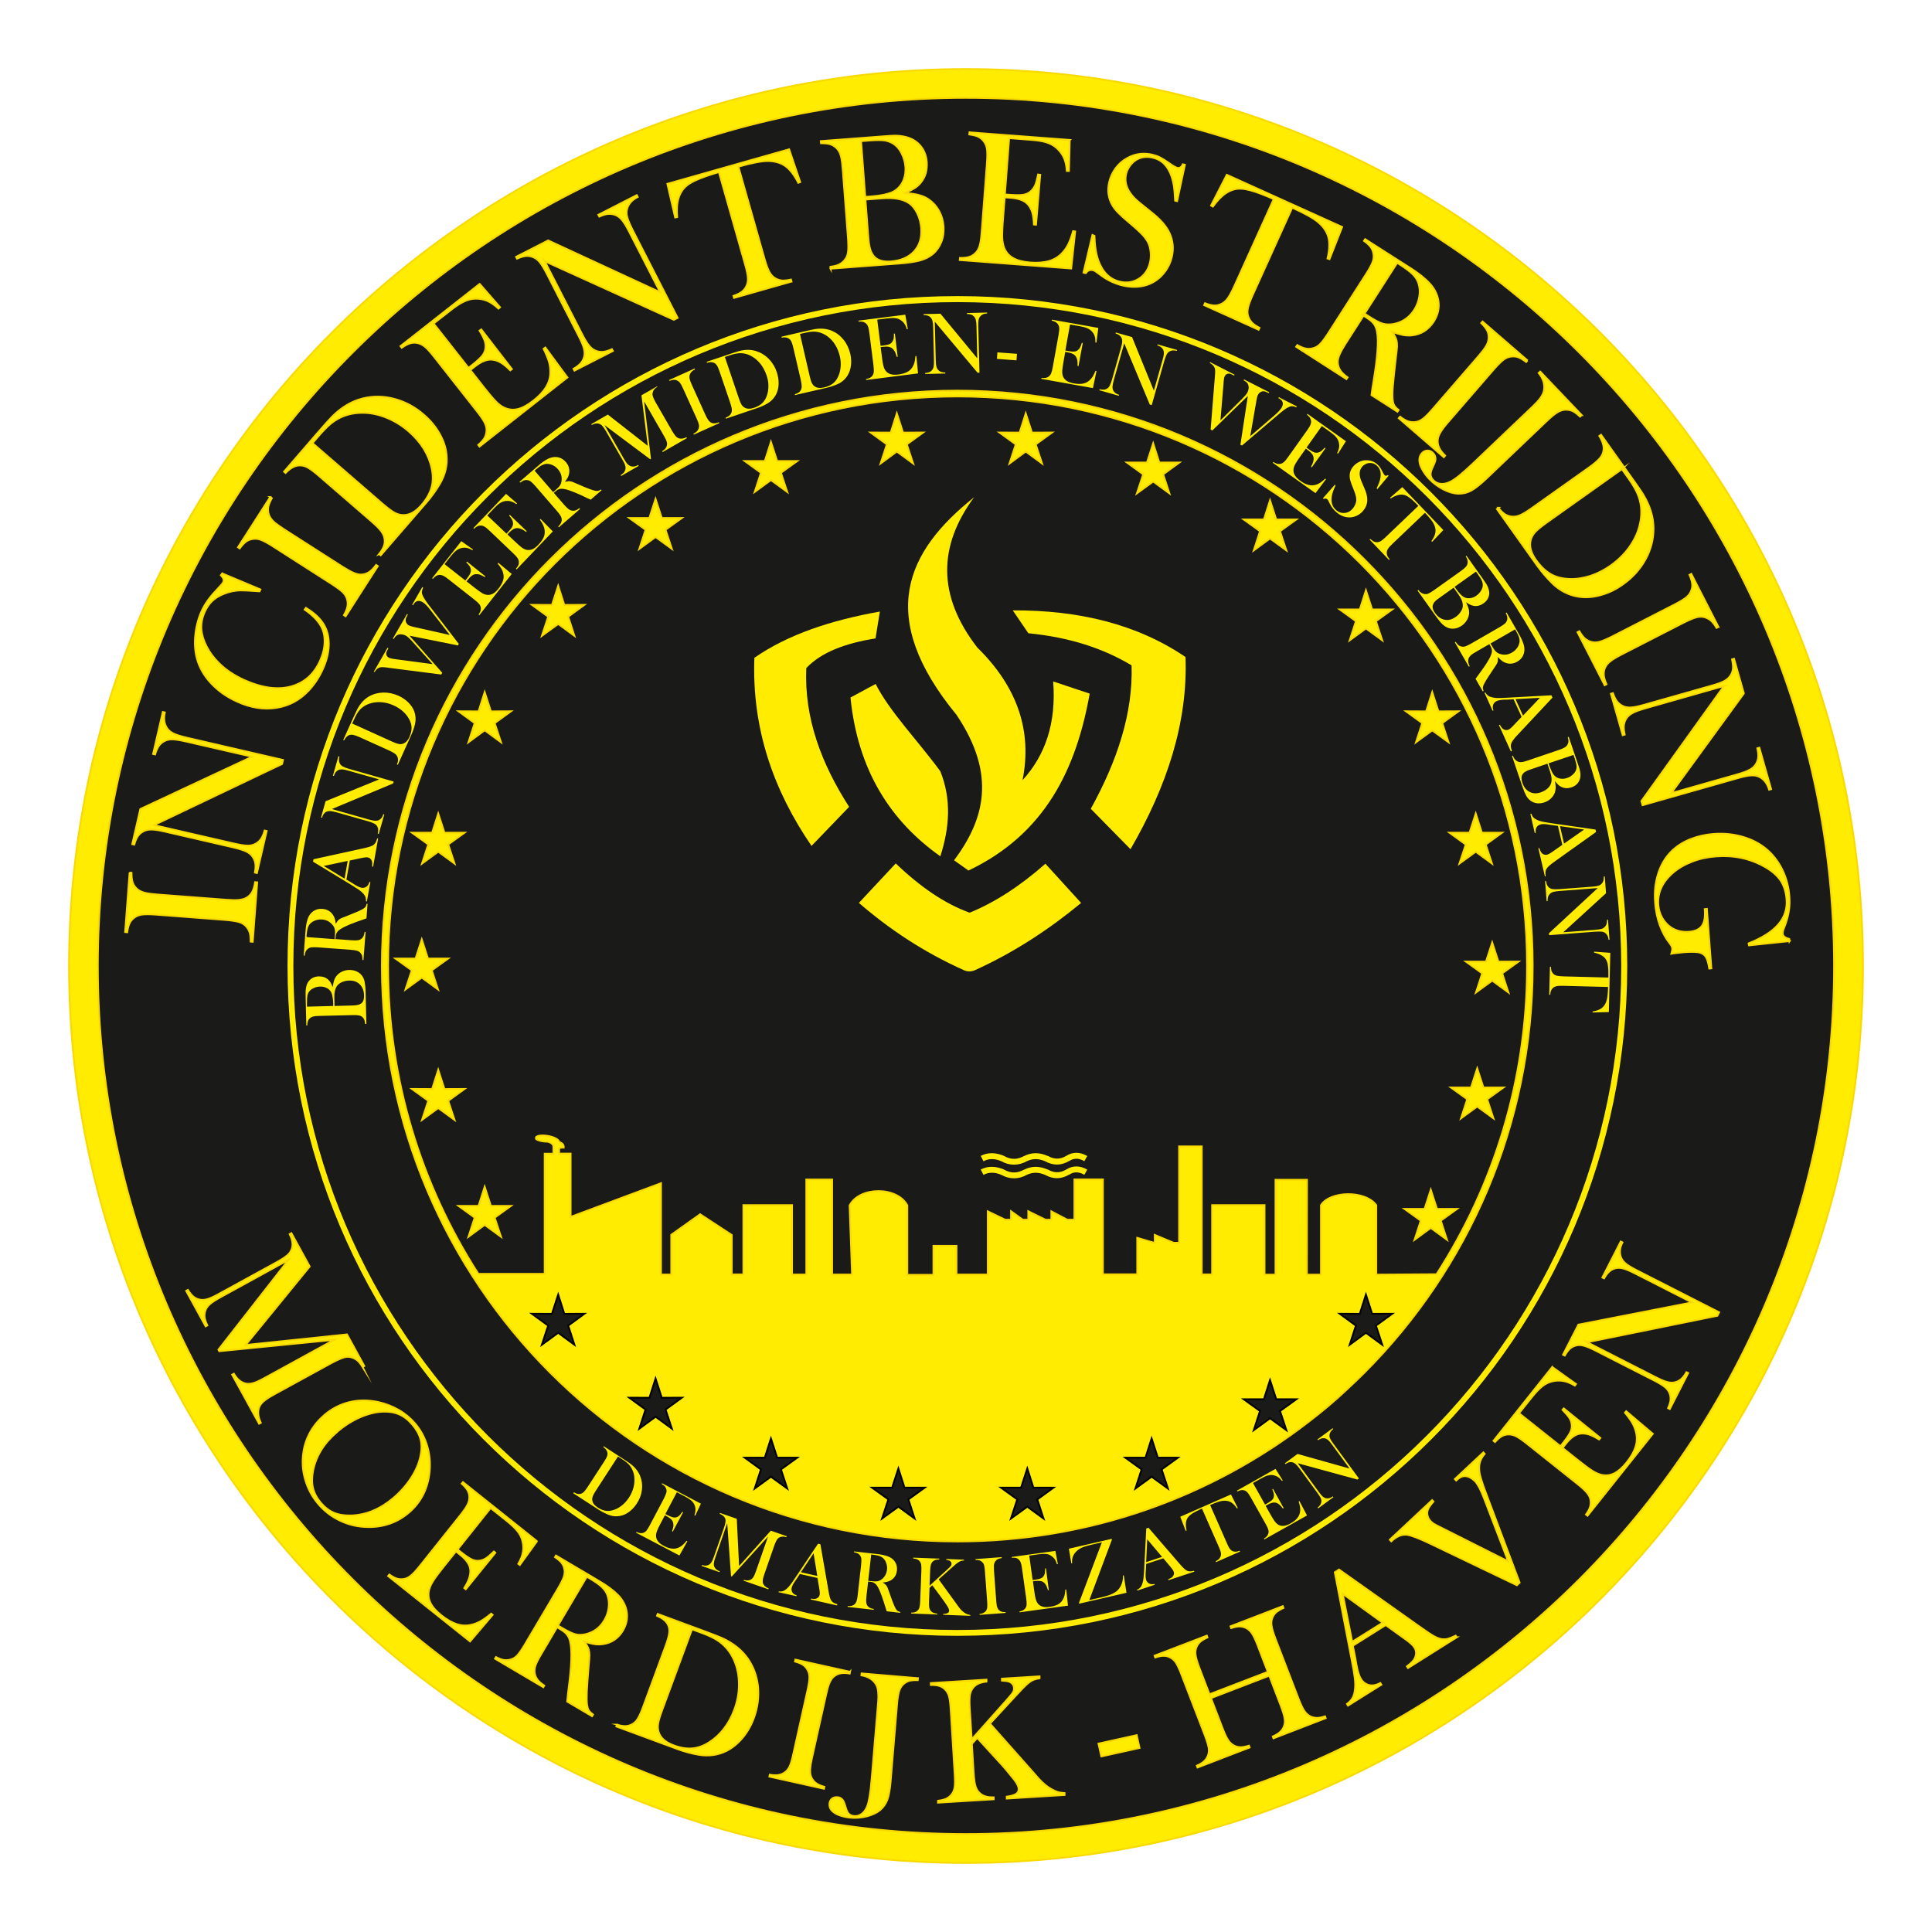 <?xml version="1.0" encoding="UTF-8"?>
<svg id="BG" xmlns="http://www.w3.org/2000/svg" viewBox="0 0 198.43 198.43">
  <defs>
    <style>
      .cls-1, .cls-2 {
        fill: #ffec00;
      }

      .cls-1, .cls-2, .cls-3, .cls-4 {
        fill-rule: evenodd;
      }

      .cls-1, .cls-3 {
        stroke: #f8d900;
      }

      .cls-1, .cls-3, .cls-4 {
        stroke-miterlimit: 22.93;
        stroke-width: .18px;
      }

      .cls-3, .cls-4 {
        fill: #1a1a18;
      }

      .cls-4 {
        stroke: #000003;
      }
    </style>
  </defs>
  <path class="cls-1" d="M99.21,191.34c50.74,0,92.13-41.38,92.13-92.13S149.95,7.09,99.21,7.09,7.09,48.47,7.09,99.21s41.38,92.13,92.13,92.13Z"/>
  <path class="cls-3" d="M99.21,188.37c49.11,0,89.16-40.05,89.16-89.16S148.32,10.05,99.21,10.05,10.05,50.1,10.05,99.21s40.05,89.16,89.16,89.16Z"/>
  <path class="cls-1" d="M13.29,89.62l.22.02c0,.36.02.66.09.9.06.23.18.45.36.64.24.27.58.45,1.03.54.34.07.73.11,1.17.15l7.08.54c.53.04.96.05,1.27.02.31-.03.56-.09.76-.2.27-.14.48-.35.62-.6.14-.25.25-.59.31-1.03l.22.02-.46,6.11-.22-.02c0-.37-.02-.67-.09-.91-.07-.23-.19-.44-.35-.63-.19-.22-.44-.38-.75-.47-.31-.09-.79-.17-1.45-.22l-7.08-.54c-.66-.05-1.15-.05-1.47,0-.32.05-.59.17-.81.35-.2.16-.35.35-.45.58-.1.22-.17.52-.22.88l-.22-.02.46-6.11h0ZM15.82,84.74l13.15-6.27.1-.42-9.87-2.28c-.63-.15-1.1-.29-1.39-.44-.29-.14-.52-.33-.67-.57-.28-.44-.35-.96-.21-1.59l-.21-.05-1,4.32.21.05c.1-.35.22-.63.35-.83.13-.2.31-.37.53-.5.25-.15.53-.22.85-.22.32,0,.81.07,1.45.22l6.78,1.56-11.48,5.37-.83,3.61.21.05c.1-.36.22-.64.35-.84.13-.2.31-.37.53-.49.25-.15.53-.22.86-.22.33,0,.81.07,1.44.22l6.93,1.6c.64.15,1.11.29,1.4.44.29.14.52.33.67.57.14.22.23.45.26.69.03.24.01.54-.05.9l.21.05,1-4.32-.21-.05c-.1.35-.22.63-.35.83-.13.2-.31.37-.53.5-.25.15-.53.22-.85.22-.32,0-.81-.07-1.45-.22l-8.17-1.88h0ZM22.84,58.9l3.91,1.64-.09.2c-.2-.01-.35-.02-.45-.03-.65-.05-1.15-.07-1.48-.07-.6,0-1.2.13-1.8.38-.46.19-.84.43-1.14.71-.3.29-.55.65-.75,1.09-.3.66-.41,1.3-.35,1.91.06.54.24,1.1.54,1.68.3.58.7,1.13,1.2,1.63.7.72,1.59,1.32,2.67,1.81.92.41,1.8.67,2.63.78.84.1,1.61.05,2.3-.17,1.29-.39,2.23-1.25,2.84-2.59.3-.67.46-1.32.47-1.96.01-.64-.13-1.2-.42-1.68-.33-.56-.88-1.1-1.63-1.62l.13-.18c.87.53,1.49,1.11,1.86,1.75.35.61.51,1.3.49,2.09-.02.78-.23,1.61-.62,2.47-.36.8-.83,1.52-1.41,2.15-.92,1-2.03,1.6-3.34,1.81-1.3.21-2.66,0-4.05-.64-1.07-.48-1.97-1.12-2.7-1.91-.73-.79-1.21-1.66-1.45-2.6-.18-.72-.23-1.51-.14-2.36.09-.85.3-1.65.63-2.39.32-.71.79-1.39,1.42-2.06l.56-.61c.12-.12.2-.23.25-.33.07-.15.06-.29-.02-.44-.04-.07-.11-.16-.22-.28l.15-.19h0ZM27.75,51.05l-3.31,5.16.18.12c.21-.3.42-.52.61-.67.19-.15.42-.25.67-.29.28-.06.58-.04.88.07.3.11.73.34,1.29.7l5.98,3.83c.56.36.95.65,1.18.88.23.23.37.49.43.77.06.24.06.48.01.72-.05.24-.17.52-.35.84l.18.12,3.31-5.16-.18-.12c-.26.35-.51.61-.76.76-.25.15-.52.23-.83.23-.22,0-.47-.07-.76-.19-.29-.13-.65-.33-1.11-.62l-5.98-3.83c-.37-.24-.69-.47-.96-.68-.35-.29-.57-.62-.65-.96-.06-.25-.06-.5-.01-.73.06-.24.17-.51.35-.83l-.18-.12h0ZM38.94,56.9c.23-.29.38-.55.47-.78.09-.22.12-.46.09-.72-.03-.28-.14-.56-.33-.82-.19-.27-.54-.61-1.03-1.04l-5.37-4.65c-.53-.46-.95-.77-1.26-.92-.3-.15-.62-.2-.94-.15-.41.07-.82.32-1.24.76l-.16-.14,3.46-4c.77-.89,1.27-1.44,1.5-1.67.96-.96,2.01-1.57,3.13-1.85,1.07-.26,2.15-.25,3.26.05,1.11.3,2.12.84,3.03,1.64.67.58,1.21,1.23,1.62,1.97.41.73.64,1.46.7,2.18.09,1.02-.14,1.99-.69,2.93-.41.7-.89,1.36-1.43,1.98l-4.65,5.37-.16-.14h0ZM32.09,45.52l.76-.88c.55-.63,1.05-1.11,1.52-1.42.86-.57,1.84-.84,2.96-.82.8.01,1.61.19,2.41.52.8.33,1.55.79,2.24,1.39.62.54,1.13,1.13,1.54,1.78.4.65.67,1.33.82,2.03.15.72.14,1.38-.03,1.97-.17.59-.51,1.19-1.03,1.79-.61.7-1.23,1.04-1.88,1.02-.3,0-.6-.09-.89-.25-.29-.16-.68-.45-1.16-.86l-7.24-6.27h0ZM49.26,29.16l-8.13,6.39.13.17c.31-.22.58-.36.81-.44.23-.08.47-.1.72-.06.29.04.55.16.81.36.26.2.58.56.99,1.08l4.39,5.58c.41.52.68.92.82,1.22.14.29.19.58.16.87-.03.26-.1.49-.23.7-.13.2-.33.43-.61.67l.13.17,9.03-7.1-2.27-3.08-.18.13c.26.53.44.98.55,1.34.1.37.15.73.14,1.09,0,.53-.15,1.02-.43,1.5-.29.47-.73.95-1.34,1.42-.58.45-1.11.74-1.6.85-.49.11-.96.05-1.42-.18-.27-.13-.54-.34-.82-.63-.28-.29-.7-.78-1.24-1.47l-1.36-1.73.43-.34c.37-.29.71-.5,1.02-.61.3-.12.59-.15.87-.11.29.04.57.15.84.31.27.17.59.43.94.78l.17-.13-3.15-4.08-.18.13c.26.42.43.76.52,1.01.09.25.12.51.09.77-.02.27-.13.53-.31.77-.19.24-.51.54-.97.91l-.46.36-3.58-4.55,1.74-1.36c.53-.42.99-.72,1.38-.9.38-.18.76-.28,1.14-.29.45-.01.87.06,1.24.22.37.16.76.43,1.16.8l.16-.14-2.09-2.4h0ZM55.95,26.83l3.82,7.46c.3.59.56,1.01.77,1.25.21.25.45.42.72.51.25.08.49.11.73.08.24-.03.53-.12.86-.27l.1.19-3.95,2.02-.1-.19c.32-.18.55-.37.72-.54.16-.18.28-.39.36-.64.08-.27.08-.57,0-.88-.08-.32-.27-.77-.57-1.35l-3.24-6.33c-.3-.58-.55-.99-.76-1.24-.21-.25-.45-.42-.72-.51-.24-.09-.48-.12-.72-.09-.24.03-.53.12-.87.27l-.1-.19,3.3-1.69,11.5,5.32-3.17-6.19c-.3-.59-.56-1.01-.77-1.25-.21-.25-.45-.42-.72-.51-.25-.08-.49-.11-.73-.08-.24.03-.53.12-.86.27l-.1-.19,3.95-2.02.1.19c-.57.29-.93.69-1.08,1.18-.08.27-.09.57,0,.88.08.32.27.76.56,1.34l4.62,9.02-.39.2-13.26-6.02h0ZM73.84,17.69l2.68,9.45c.18.64.28,1.12.29,1.44.02.32-.05.61-.18.86-.12.23-.28.41-.48.56-.2.14-.47.27-.82.39l.06.21,5.91-1.68-.06-.21c-.36.08-.66.11-.9.1-.24-.02-.48-.09-.7-.22-.25-.14-.45-.36-.61-.64-.16-.29-.33-.74-.51-1.38l-2.68-9.45c1.37-.39,2.37-.58,2.99-.58.73,0,1.34.17,1.82.51.48.34.93.92,1.34,1.73l.2-.08-1.14-3.37-12.51,3.55.8,3.46.21-.04c-.06-.78-.02-1.43.14-1.94.17-.56.46-.99.87-1.32.41-.33,1.09-.65,2.03-.97.44-.15.85-.28,1.24-.39h0ZM85.31,27.62l-.02-.22c.37-.05.66-.12.88-.23.22-.11.41-.25.57-.45.19-.22.31-.49.35-.81.05-.32.04-.81,0-1.47l-.54-7.08c-.05-.66-.12-1.14-.22-1.45-.1-.31-.25-.56-.47-.75-.19-.17-.4-.29-.64-.36-.24-.06-.54-.09-.9-.09l-.02-.22,6.29-.48c.64-.05,1.05-.07,1.26-.08.73,0,1.35.13,1.85.38.43.22.78.54,1.04.94.26.4.41.86.45,1.38.06.84-.14,1.55-.62,2.13-.17.21-.37.39-.59.54-.23.15-.56.32-.99.52.62.05,1.11.13,1.45.23.35.09.67.24.96.44.43.3.78.69,1.05,1.17.26.48.42,1.01.46,1.58.04.58-.03,1.12-.23,1.62-.2.5-.49.91-.88,1.24-.36.29-.79.51-1.3.65-.51.14-1.24.25-2.19.32l-7.01.53h0ZM88.44,14.5l.43,5.72.78-.06c.36-.03.74-.08,1.13-.16.33-.07.6-.16.81-.24.2-.09.38-.2.55-.34.31-.27.54-.6.68-.99.15-.4.2-.83.17-1.29-.04-.49-.16-.94-.38-1.37-.21-.43-.48-.75-.8-.97-.28-.19-.59-.31-.93-.37-.34-.05-.86-.05-1.54,0l-.89.07h0ZM88.89,20.51l.3,3.95c.04.48.1.86.19,1.15.09.29.22.53.39.73.36.4.94.57,1.73.51,1.03-.08,1.82-.42,2.38-1.03.56-.61.8-1.4.73-2.37-.04-.56-.17-1.06-.4-1.53-.22-.46-.5-.81-.83-1.04-.61-.43-1.53-.6-2.76-.51l-1.72.13h0ZM109.87,14.38l-.08,3.18h-.22c-.04-.55-.14-1.01-.31-1.38-.17-.36-.42-.7-.76-1-.28-.25-.63-.43-1.03-.56-.4-.13-.95-.21-1.62-.26l-2.2-.17-.44,5.78.58.04c.59.04,1.03.04,1.33-.01.3-.06.55-.17.75-.36.19-.17.34-.38.45-.62.1-.25.2-.61.3-1.1l.22.03-.43,5.13-.22-.02c-.02-.5-.08-.9-.16-1.21-.09-.31-.23-.58-.41-.8-.18-.22-.41-.39-.72-.51-.3-.12-.69-.2-1.16-.23l-.55-.04-.17,2.2c-.07.87-.09,1.51-.08,1.92.01.4.08.74.18,1.02.18.48.49.84.93,1.09.43.25,1.02.4,1.75.46.77.06,1.42,0,1.95-.15.53-.16.97-.43,1.33-.81.25-.26.46-.56.63-.9.17-.34.34-.79.5-1.36l.22.03-.41,3.81-11.45-.87.02-.22c.37,0,.67-.02.9-.09.24-.06.45-.18.64-.36.22-.19.37-.44.47-.75.1-.31.17-.79.22-1.45l.54-7.08c.05-.65.05-1.14,0-1.47-.05-.32-.17-.59-.35-.81-.16-.2-.35-.35-.57-.45-.22-.1-.52-.17-.89-.22l.02-.22,10.31.78h0ZM111.28,28l.92-3.87.21.09c.03,1.05.17,1.89.4,2.54.44,1.2,1.18,1.93,2.21,2.17.72.17,1.37.06,1.96-.31.58-.37.96-.93,1.13-1.66.07-.32.1-.66.07-1.01-.03-.36-.1-.67-.22-.95-.13-.29-.33-.58-.61-.88-.28-.3-.71-.7-1.31-1.2-.53-.44-.92-.8-1.19-1.07-.27-.28-.48-.55-.62-.8-.4-.71-.51-1.49-.31-2.34.12-.52.34-.99.66-1.43.32-.43.71-.78,1.17-1.03.81-.46,1.67-.58,2.58-.37.3.07.56.16.8.28.24.12.54.31.93.58.28.2.48.33.59.38.11.06.2.1.29.12.22.05.4-.07.55-.37l.21.05-.8,3.74-.21-.05c-.03-.63-.07-1.13-.12-1.47-.05-.34-.13-.67-.23-.98-.19-.56-.45-1-.76-1.32-.32-.32-.72-.54-1.2-.65-.7-.16-1.31-.05-1.83.33-.21.16-.4.36-.56.6-.16.24-.27.49-.33.76-.24,1.05.24,2.04,1.44,2.99l1.17.94c.91.72,1.52,1.42,1.84,2.11.36.77.45,1.59.25,2.45-.13.57-.37,1.09-.73,1.56-.49.65-1.11,1.1-1.85,1.34-.74.24-1.56.26-2.44.06-.81-.19-1.55-.53-2.22-1.02-.35-.26-.56-.41-.63-.46-.07-.04-.15-.08-.24-.1-.3-.07-.54.03-.73.31l-.21-.05h0ZM130.82,20.45c-.37-.17-.77-.33-1.2-.5-.92-.36-1.65-.55-2.17-.57-.53-.02-1.03.13-1.52.45-.45.29-.9.76-1.36,1.39l-.19-.11,1.62-3.16,11.85,5.36-1.3,3.31-.21-.07c.21-.88.24-1.61.09-2.18-.15-.57-.5-1.09-1.06-1.56-.47-.4-1.36-.9-2.65-1.48l-4.05,8.95c-.27.6-.44,1.06-.5,1.38-.07.32-.05.61.05.88.09.24.22.45.39.62.17.17.42.34.75.51l-.09.2-5.6-2.53.09-.2c.35.14.64.21.88.23.24.02.48-.02.72-.12.26-.11.5-.29.69-.54.2-.26.43-.68.71-1.29l4.05-8.95h0ZM140.03,32.41l.4.26c.24.16.44.31.57.47.14.15.25.33.32.53.15.4.21,1.01.18,1.82-.03.81-.13,1.72-.28,2.71l-.26,1.65c-.01.11-.05.35-.1.73l2.67,1.71.12-.18c-.21-.16-.35-.32-.44-.46-.09-.14-.14-.34-.17-.6-.03-.31-.03-.78.02-1.39.05-.61.15-1.57.3-2.87.07-.56.12-.96.13-1.2,0-.23-.01-.45-.06-.64-.06-.24-.21-.53-.44-.87.45.17.82.27,1.12.33.3.05.59.07.88.04.96-.1,1.71-.57,2.26-1.41.36-.57.54-1.16.52-1.78-.02-.62-.22-1.21-.62-1.77-.35-.49-.94-1.03-1.75-1.6-.2-.14-.63-.42-1.28-.83l-3.91-2.5-.12.18c.3.21.52.42.67.61.15.19.25.42.29.67.06.28.04.58-.07.88-.11.3-.34.73-.7,1.29l-3.83,5.98c-.36.56-.65.95-.88,1.18-.23.23-.49.37-.77.43-.24.06-.48.06-.72.01-.24-.05-.52-.17-.84-.35l-.12.18,5.17,3.32.12-.18c-.31-.22-.53-.43-.68-.62-.15-.2-.25-.42-.3-.67-.06-.28-.03-.57.08-.88.11-.31.34-.73.69-1.29l1.84-2.87h0ZM140.15,32.22l3.35-5.22.33.21c.58.37,1.01.7,1.28.97.27.27.46.57.57.91.14.43.17.89.09,1.37-.08.48-.25.94-.52,1.36-.51.8-1.23,1.29-2.15,1.46-.41.07-.78.05-1.12-.05-.34-.11-.85-.38-1.52-.82l-.31-.2h0ZM156.89,37.02l-.14.16c-.29-.22-.55-.38-.77-.47-.23-.09-.47-.12-.73-.09-.36.03-.71.2-1.05.51-.25.23-.52.51-.81.85l-4.65,5.37c-.35.4-.61.74-.77,1.01-.16.26-.26.51-.29.72-.05.3,0,.59.11.86.12.27.33.55.64.86l-.14.16-4.63-4.01.14-.16c.29.23.55.38.78.47.23.08.47.11.72.09.29-.02.56-.13.82-.32.26-.19.6-.54,1.04-1.04l4.65-5.37c.43-.5.73-.89.88-1.18.15-.29.22-.57.2-.86,0-.26-.07-.49-.19-.7-.12-.21-.31-.45-.57-.7l.14-.16,4.63,4.01h0ZM162.45,42.64l-.16.15c-.25-.23-.47-.4-.65-.51-.19-.1-.4-.17-.62-.19-.31-.04-.62.03-.93.18-.3.16-.7.47-1.19.94l-6.22,5.93c-.63.6-1.16,1.02-1.58,1.25-.43.23-.87.33-1.35.32-.47-.02-.98-.17-1.52-.45-.54-.28-1.02-.64-1.44-1.07-.25-.26-.46-.54-.64-.84-.18-.3-.3-.57-.34-.8-.09-.43,0-.78.27-1.05.17-.16.35-.23.56-.23.21,0,.4.1.56.27.16.17.24.36.24.59,0,.11-.02.22-.07.34-.04.12-.13.32-.27.62-.12.27-.18.5-.16.69.02.19.11.37.27.54.21.22.47.35.77.37.3.03.63-.04.99-.22.49-.24,1.26-.87,2.33-1.89l6.17-5.88c.29-.28.54-.55.74-.82.25-.34.38-.68.39-1.01.03-.54-.16-1.06-.57-1.56l.16-.15,4.27,4.48h0ZM153.92,52.15l-.18.13,4.12,5.79c.48.67,1.01,1.29,1.59,1.86.78.75,1.67,1.2,2.68,1.36.72.11,1.48.06,2.28-.17.81-.22,1.57-.59,2.29-1.11.99-.7,1.76-1.56,2.31-2.56.55-1.01.82-2.06.82-3.16,0-1.16-.35-2.32-1.05-3.48-.16-.28-.59-.89-1.27-1.85l-3.07-4.31-.18.13c.32.51.47.98.44,1.39-.03.33-.15.62-.37.88-.22.26-.61.6-1.19,1.01l-5.79,4.11c-.54.38-.95.63-1.26.76-.3.12-.59.16-.88.12-.26-.04-.48-.12-.68-.26-.2-.13-.41-.35-.64-.64h0ZM166.59,48.18l-7.81,5.55c-.51.37-.88.67-1.11.92-.22.25-.38.52-.45.81-.17.63.01,1.32.55,2.07.46.64.96,1.12,1.49,1.43.54.31,1.18.47,1.91.5.71.03,1.43-.08,2.16-.31.73-.24,1.42-.59,2.1-1.07.74-.53,1.37-1.14,1.88-1.84.51-.71.87-1.44,1.07-2.22.28-1.08.25-2.1-.1-3.07-.19-.52-.53-1.13-1.02-1.81l-.68-.95h0ZM176.49,64.39l-.19.1c-.18-.32-.37-.55-.54-.72-.18-.16-.39-.28-.64-.36-.34-.11-.73-.08-1.16.08-.32.12-.68.28-1.07.48l-6.32,3.24c-.48.24-.84.46-1.09.64-.25.19-.43.37-.54.56-.16.26-.23.54-.22.83,0,.29.1.64.28,1.04l-.19.1-2.79-5.45.19-.1c.19.32.37.56.55.73.18.16.39.28.63.35.28.09.57.09.88.01.31-.08.76-.27,1.35-.57l6.32-3.24c.59-.3,1.01-.56,1.26-.76.25-.21.42-.45.51-.72.09-.24.12-.48.08-.72-.03-.24-.12-.53-.27-.87l.19-.1,2.79,5.45h0ZM177.07,70.45l-8.49,11.83.12.42,9.75-2.77c.63-.18,1.1-.28,1.43-.29.33-.02.61.04.87.18.46.25.77.68.95,1.29l.21-.06-1.21-4.26-.21.06c.08.36.11.65.09.9-.02.24-.09.47-.22.7-.15.25-.36.45-.64.6-.28.16-.74.33-1.38.51l-6.69,1.9,7.46-10.24-1.01-3.56-.21.06c.08.36.11.66.1.91-.02.24-.09.47-.22.69-.15.25-.36.45-.64.61-.29.16-.74.33-1.37.5l-6.84,1.94c-.63.18-1.11.28-1.44.29-.32.02-.61-.04-.87-.18-.23-.12-.41-.28-.56-.48-.14-.2-.27-.47-.39-.81l-.21.06,1.21,4.26.21-.06c-.08-.36-.11-.65-.09-.9.02-.24.09-.47.22-.7.15-.25.36-.45.64-.6.28-.16.74-.33,1.38-.51l8.06-2.29h0ZM183.81,96.66l-4.18.44-.04-.21c1.39-.55,2.41-1.2,3.05-1.94.64-.74.93-1.61.85-2.58-.06-.76-.26-1.4-.61-1.93-.35-.52-.9-1-1.63-1.41-1.5-.85-3.17-1.21-5-1.07-.88.07-1.7.24-2.46.54-.76.29-1.42.67-1.98,1.16-1.09.95-1.58,2.04-1.49,3.27.04.48.17.94.41,1.35.24.41.54.74.92.99.53.34,1.13.48,1.82.43.63-.05,1.07-.25,1.33-.61.26-.37.35-.94.29-1.72l.22-.02.46,6.11-.22.02c-.09-.56-.2-.95-.33-1.16-.12-.22-.32-.37-.58-.46-.29-.1-.86-.12-1.69-.06-.23.02-.59.06-1.07.12l-.22.04c.07-.25.1-.43.09-.55-.01-.14-.1-.32-.26-.52-.42-.53-.76-1.15-1.02-1.87-.26-.72-.42-1.49-.48-2.31-.09-1.13.03-2.16.35-3.09.31-.94.81-1.71,1.48-2.33.51-.46,1.12-.84,1.84-1.12.73-.28,1.5-.46,2.34-.52,1.14-.09,2.22.04,3.24.37,1.02.33,1.87.85,2.57,1.54.56.57,1.02,1.24,1.36,2.01.34.77.55,1.59.61,2.48.04.51.03.99-.04,1.44-.06.45-.18.92-.36,1.43l-.22.58c-.05.14-.06.27-.06.39.02.26.24.43.67.54l.02.26Z"/>
  <path class="cls-1" d="M37.24,140.4c-.18-.29-.35-.51-.52-.66-.17-.14-.37-.25-.6-.32-.17-.06-.35-.07-.51-.06-.17.02-.36.07-.58.16-.29.12-.63.28-1,.48l-5.84,3.2c-.55.3-.93.55-1.16.76-.23.21-.38.44-.45.69-.12.45-.05.94.21,1.48l-.18.1-2.77-5.04.18-.1c.18.3.36.52.54.67.18.15.37.25.6.32.26.07.54.06.83-.02.3-.08.71-.27,1.25-.57l7.08-3.88-11.8,1.17-.09-.16,7.2-9.22-6.94,3.81c-.55.3-.93.55-1.15.75-.23.2-.38.43-.46.69-.07.23-.09.46-.06.68.04.23.13.49.28.8l-.18.1-2-3.65.18-.1c.18.29.36.51.53.66.17.15.37.26.61.32.26.07.54.06.83-.02.3-.08.71-.27,1.25-.57l5.84-3.2c.24-.13.47-.27.68-.4.37-.24.63-.46.75-.65.18-.27.26-.55.25-.84,0-.29-.1-.64-.29-1.03l.18-.1,1.88,3.43-6.58,8.06,10.41-1.09,1.78,3.25-.18.1h0ZM33.3,145.35c-.59.5-1.07,1.08-1.44,1.74-.37.67-.61,1.37-.71,2.11-.14.95-.07,1.87.2,2.79.27.92.71,1.74,1.33,2.47.63.74,1.38,1.32,2.26,1.73.88.42,1.81.63,2.79.65.79.02,1.55-.09,2.28-.34.73-.25,1.38-.63,1.97-1.13,1.17-.99,1.87-2.28,2.1-3.87.14-.97.09-1.92-.16-2.84-.25-.93-.68-1.74-1.28-2.45-.47-.55-1.03-1.02-1.69-1.4-.66-.38-1.37-.65-2.13-.82-1.03-.21-2.01-.21-2.95.02-.94.23-1.79.67-2.56,1.32h0ZM34.61,147.09c-1.33,1.13-2.15,2.45-2.45,3.95-.13.67-.14,1.27-.01,1.79.12.52.39,1.02.79,1.5.41.48.86.83,1.35,1.04.5.21,1.09.3,1.78.28,1.53-.05,2.97-.65,4.32-1.79.74-.63,1.35-1.32,1.84-2.08.49-.76.81-1.51.96-2.27.13-.61.13-1.17,0-1.68-.13-.5-.41-1.01-.83-1.5-.41-.49-.86-.84-1.33-1.05-.47-.21-1.03-.31-1.66-.29-.76.02-1.56.22-2.39.58-.83.36-1.62.87-2.38,1.51h0ZM55.14,158.32l-1.75,2.42-.16-.12c.26-.45.42-.85.48-1.23.06-.37.04-.76-.07-1.18-.09-.34-.26-.67-.51-.97-.25-.31-.62-.66-1.12-1.06l-1.62-1.29-3.39,4.25.43.34c.43.34.78.57,1.04.69.26.12.52.16.77.12.24-.03.47-.11.68-.25.21-.14.48-.37.81-.69l.15.13-3.04,3.75-.16-.13c.25-.4.42-.74.51-1.03.09-.29.13-.57.11-.84-.02-.26-.12-.52-.29-.77-.17-.25-.43-.52-.78-.8l-.4-.32-1.29,1.61c-.51.64-.87,1.13-1.07,1.45-.2.32-.33.62-.4.89-.11.47-.06.91.14,1.33.2.42.58.85,1.12,1.28.56.45,1.09.75,1.59.91.5.16.98.18,1.46.07.33-.07.65-.19.96-.36.31-.17.68-.44,1.11-.79l.15.13-2.32,2.73-8.42-6.72.13-.16c.28.2.53.34.74.41.22.07.44.09.69.06.27-.03.52-.15.76-.34.24-.19.55-.52.94-1.01l4.15-5.2c.38-.48.64-.86.77-1.14.13-.28.18-.55.16-.82-.02-.24-.09-.45-.21-.65-.12-.19-.31-.41-.57-.64l.13-.16,7.58,6.05h0ZM57.2,167.12l.38.23c.23.14.42.28.55.42.13.14.24.3.32.49.15.37.23.94.23,1.7,0,.76-.06,1.61-.17,2.55l-.19,1.56c0,.1-.03.33-.07.69l2.56,1.51.1-.17c-.2-.15-.34-.29-.43-.42-.09-.13-.14-.32-.18-.56-.04-.29-.05-.73-.03-1.3.02-.58.09-1.48.19-2.7.05-.53.08-.9.08-1.12,0-.22-.03-.42-.08-.6-.06-.22-.21-.49-.44-.8.43.14.78.23,1.06.27.28.04.56.04.83,0,.9-.13,1.59-.59,2.07-1.4.32-.54.46-1.11.42-1.68-.04-.58-.25-1.12-.64-1.64-.35-.45-.91-.93-1.69-1.44-.2-.12-.6-.37-1.23-.74l-3.74-2.21-.1.17c.28.19.5.37.65.55.15.18.25.38.3.62.07.26.05.54-.04.83-.09.29-.3.7-.61,1.23l-3.39,5.73c-.32.54-.58.91-.78,1.13-.21.22-.44.36-.71.43-.23.06-.45.07-.68.04-.23-.04-.49-.14-.8-.3l-.1.17,4.96,2.93.1-.17c-.3-.2-.51-.38-.66-.56-.14-.18-.24-.38-.3-.61-.06-.26-.05-.54.04-.83.09-.29.29-.7.61-1.23l1.62-2.75h0ZM57.31,166.95l2.96-5.01.32.19c.56.33.97.62,1.23.87.26.25.45.52.56.83.14.4.19.83.13,1.28-.05.45-.2.89-.44,1.3-.45.77-1.11,1.25-1.96,1.44-.38.08-.73.08-1.05-.01-.32-.09-.81-.33-1.45-.71l-.3-.18h0ZM63.36,177.13c.33.1.61.15.84.15.23,0,.45-.05.67-.16.24-.12.45-.3.61-.56.17-.26.36-.67.57-1.25l2.3-6.24c.23-.62.36-1.09.39-1.41.03-.31-.03-.61-.18-.87-.19-.33-.55-.61-1.08-.84l.07-.19,4.65,1.72c1.03.38,1.69.64,1.96.76,1.16.53,2.04,1.24,2.66,2.13.58.85.93,1.81,1.04,2.88.1,1.07-.04,2.14-.43,3.2-.29.78-.68,1.47-1.19,2.07-.51.6-1.07,1.04-1.68,1.34-.86.41-1.8.54-2.8.37-.75-.13-1.49-.33-2.21-.6l-6.25-2.31.07-.19h0ZM71.07,167.35l-3.11,8.43c-.2.55-.33.99-.37,1.3-.04.31-.02.6.08.87.2.58.71,1.01,1.52,1.31.7.26,1.33.36,1.91.31.58-.05,1.16-.25,1.74-.63.57-.36,1.07-.82,1.51-1.39.44-.57.79-1.21,1.06-1.94.3-.8.46-1.61.48-2.42.02-.82-.09-1.58-.34-2.29-.35-.98-.91-1.75-1.7-2.32-.43-.3-1.01-.59-1.75-.86l-1.03-.38h0ZM87.31,171.69l-.04.2c-.34-.06-.62-.07-.85-.04-.22.03-.44.11-.64.24-.28.18-.49.48-.64.89-.11.3-.2.66-.29,1.06l-1.45,6.5c-.11.49-.17.88-.19,1.17-.01.29.01.54.08.73.1.27.26.49.47.66.21.17.52.31.91.42l-.04.2-5.61-1.25.04-.2c.34.06.63.07.86.04.23-.04.44-.11.63-.24.23-.15.41-.36.54-.63.13-.27.26-.71.39-1.32l1.45-6.5c.14-.61.2-1.06.2-1.36,0-.3-.08-.57-.22-.8-.12-.21-.28-.37-.47-.49-.19-.12-.46-.23-.79-.32l.04-.2,5.61,1.25h0ZM94.27,172.36l-5.78-.49-.02.2c.6.1,1.05.34,1.37.74.2.24.32.56.35.95.03.31.03.66,0,1.03l-.67,7.96c-.12,1.38-.27,2.31-.46,2.78-.14.35-.33.6-.56.77-.23.17-.49.24-.77.22-.22-.02-.4-.09-.53-.21-.13-.12-.23-.32-.31-.59-.09-.29-.15-.49-.2-.6-.04-.11-.1-.2-.16-.28-.14-.16-.32-.25-.53-.26-.22-.02-.41.04-.56.16-.15.13-.23.3-.25.51-.03.36.12.66.46.9.18.14.43.25.74.35.31.1.64.16.97.19.56.05,1.12,0,1.68-.14.55-.15,1-.35,1.34-.63.34-.29.59-.64.75-1.06.16-.42.27-1.04.34-1.86l.67-8.03c.05-.64.14-1.1.25-1.4.11-.3.29-.53.54-.71.17-.12.36-.21.56-.25.2-.04.46-.06.77-.05l.02-.2h0ZM99.79,178.65l3.58-4.02c.35-.4.58-.66.66-.81.09-.14.12-.29.11-.45-.02-.3-.18-.51-.47-.64-.16-.06-.41-.1-.77-.12v-.2s3.87-.24,3.87-.24v.2c-.25.04-.47.1-.64.17-.17.07-.36.19-.56.36-.22.18-.6.56-1.14,1.15l-2.75,2.98,4.48,5.05.55.63c.41.44.82.79,1.25,1.03.26.14.48.25.67.31.19.06.43.09.71.11v.2s-5.94.37-5.94.37v-.2c.44-.06.76-.16.95-.28.19-.13.28-.3.27-.53-.01-.24-.16-.54-.43-.9-.13-.17-.38-.47-.73-.9-.36-.43-.66-.77-.91-1.03l-2.18-2.39-.55.61.18,2.98c.04.61.1,1.07.19,1.36.09.29.23.53.43.71.17.16.37.27.59.34.22.07.5.1.85.1v.2s-5.72.35-5.72.35v-.2c.33-.04.61-.11.82-.2.21-.1.39-.23.54-.41.18-.21.29-.46.34-.76.05-.3.05-.76.01-1.38l-.41-6.64c-.04-.62-.1-1.07-.18-1.36-.09-.29-.23-.53-.43-.71-.17-.17-.37-.28-.59-.34-.22-.06-.5-.1-.84-.09v-.2s5.72-.35,5.72-.35v.2c-.33.04-.6.11-.81.2-.21.09-.39.23-.55.41-.17.21-.29.46-.34.76-.05.3-.06.76-.02,1.37l.2,3.2h0ZM112.82,179.08l3.93-.87.29,1.32-3.93.87-.29-1.32h0ZM124.23,174.01l5.98-2.3-1.04-2.71c-.22-.58-.42-1-.59-1.25-.17-.25-.38-.43-.62-.55-.22-.1-.44-.15-.67-.15-.23,0-.51.06-.84.17l-.07-.19,5.37-2.07.07.19c-.31.14-.55.29-.73.43-.17.15-.3.33-.4.56-.1.25-.14.52-.09.82.04.3.17.74.39,1.32l2.39,6.21c.22.57.42.99.59,1.24.17.25.38.43.62.56.22.1.44.14.67.15.23,0,.51-.06.83-.16l.07.19-5.37,2.07-.07-.19c.32-.14.56-.29.73-.44.17-.15.31-.34.4-.56.1-.24.14-.52.09-.82-.04-.3-.17-.74-.39-1.32l-1.19-3.1-5.98,2.3,1.19,3.1c.22.57.41.98.59,1.24.17.25.38.43.62.55.21.1.43.15.66.15.23,0,.51-.06.84-.16l.07.19-5.36,2.06-.07-.19c.32-.14.56-.29.73-.44.17-.15.3-.34.39-.55.11-.25.14-.52.1-.82-.05-.3-.18-.74-.4-1.32l-2.39-6.21c-.22-.58-.42-.99-.58-1.25-.17-.25-.38-.43-.62-.54-.22-.11-.44-.16-.67-.15-.23,0-.51.06-.83.17l-.07-.19,5.37-2.06.07.19c-.32.14-.56.29-.73.43-.17.15-.31.34-.4.56-.1.24-.14.52-.09.82.04.3.17.74.39,1.32l1.04,2.71h0ZM149.63,168.16l-5.02,3.16-.11-.17c.43-.33.7-.6.8-.83.19-.4.18-.77-.04-1.12-.13-.21-.38-.44-.74-.71l-.33-.24-1.87-1.34-3.37,2.12.26,1.31.1.59c.12.7.28,1.22.49,1.54.12.19.27.34.46.45.18.11.38.17.59.18.29.01.59-.07.92-.24l.11.17-3.43,2.15-.11-.17c.26-.19.46-.4.59-.65.13-.24.21-.56.24-.94.03-.31.02-.68-.03-1.11-.05-.42-.16-1.05-.32-1.86l-1.73-8.97.44-.28,8.38,5.94c.63.45,1.1.76,1.41.93.31.17.59.26.85.29.18.01.36,0,.55-.05.19-.05.45-.16.79-.32l.11.17h0ZM142,166.66l-4.09-2.96.97,4.92,3.13-1.96h0ZM142.75,158.16l.14.15c.28-.26.54-.44.8-.55.25-.11.52-.15.79-.13.43.05,1.23.35,2.4.91l8.92,4.28.28-.27-3.4-9.04c-.27-.71-.46-1.24-.56-1.6-.11-.36-.17-.66-.19-.9-.02-.35,0-.66.1-.92.09-.26.24-.52.46-.77l-.14-.15-2.93,2.74.14.15c.17-.16.32-.27.45-.34.13-.07.28-.11.44-.11.16,0,.34.04.53.14.19.1.36.23.52.39.28.3.6.9.94,1.8l2.46,6.42-6.92-3.48c-.39-.19-.63-.32-.74-.39-.1-.07-.21-.16-.32-.27-.15-.16-.25-.35-.3-.57-.05-.22-.03-.42.04-.61.08-.21.27-.48.57-.82l-.14-.15-4.35,4.07h0ZM159.44,140.41l2.43,1.74-.12.16c-.45-.26-.85-.42-1.23-.48-.37-.06-.77-.04-1.18.07-.34.09-.67.26-.97.51-.31.25-.66.62-1.06,1.12l-1.29,1.62,4.25,3.38.34-.43c.34-.43.57-.78.69-1.04.12-.26.16-.52.12-.77-.03-.24-.11-.47-.25-.68-.14-.21-.37-.48-.69-.81l.13-.15,3.76,3.04-.13.16c-.4-.25-.74-.42-1.03-.51-.29-.09-.57-.13-.84-.1-.27.02-.52.12-.77.29-.25.17-.52.43-.79.78l-.32.4,1.62,1.29c.64.51,1.13.87,1.45,1.07.32.2.62.33.89.4.47.11.91.06,1.33-.14.42-.21.85-.58,1.28-1.12.45-.56.75-1.09.91-1.59.16-.5.18-.98.07-1.46-.07-.33-.19-.65-.36-.96-.17-.31-.44-.68-.79-1.11l.13-.15,2.74,2.32-6.71,8.42-.16-.13c.2-.28.34-.53.41-.75.07-.22.09-.44.06-.69-.03-.27-.15-.52-.34-.76-.19-.24-.52-.55-1.01-.94l-5.21-4.15c-.48-.38-.86-.64-1.14-.77-.28-.13-.55-.18-.82-.16-.24.02-.45.09-.65.21-.19.12-.41.31-.64.57l-.16-.13,6.04-7.59h0ZM163.01,137.86l13.38-2.72.18-.36-8.46-4.31c-.54-.28-.93-.51-1.16-.71-.24-.2-.39-.42-.48-.67-.16-.46-.1-.96.17-1.49l-.18-.09-1.89,3.7.18.09c.17-.3.34-.52.51-.68.16-.15.36-.27.6-.34.26-.08.53-.08.83,0,.3.07.72.25,1.27.53l5.81,2.96-11.66,2.28-1.58,3.09.18.09c.17-.3.35-.53.51-.69.16-.15.36-.26.59-.33.26-.08.53-.08.83,0,.3.07.72.25,1.26.52l5.94,3.03c.55.28.94.52,1.17.71.23.19.39.42.48.67.08.23.1.46.08.68-.03.23-.11.5-.25.81l.18.09,1.89-3.7-.18-.09c-.17.3-.34.52-.51.68-.17.15-.36.27-.6.34-.26.08-.53.08-.83,0-.3-.07-.72-.25-1.27-.53l-7-3.57Z"/>
  <g>
    <path class="cls-2" d="M89.93,70.24c1.46,2.88,4.35,5.83,6.65,8.98,1.17,2.91.93,5.82,0,8.73-5.14-3.64-8.48-8.85-9.23-16.31l2.58-1.39Z"/>
    <g>
      <path class="cls-2" d="M100.05,51.07c-3.67,4.96-3.82,10.09.33,15.44,4.14,4.06,5.65,8.61,4.64,13.62,2.34-2.55,3.48-5.87,3.15-10.14l3.75,1.25c-1.39,7.76-4.57,14.41-12.45,18.17l-1.48-1.05c3.07-4.12,4.43-8.73.25-14.94-8.32-10.13-5.15-16.81,1.81-22.35Z"/>
      <path class="cls-2" d="M104.02,62.69c6.73-.03,12.73,1.39,17.74,4.79.25,6.68-1.89,13.25-5.65,19.74l-4.08-4.15c2.71-4.9,4.35-9.83,4.19-14.73-2.89-1.74-6.37-2.89-10.6-3.3l-1.61-2.36Z"/>
      <path class="cls-2" d="M77.48,67.56c3.47-2.41,7.9-3.86,12.89-4.75l-.45,2.76c-3.07.49-5.57,1.41-7.11,3.05-.22,5.17,1.57,9.84,4.4,14.25l-3.86,4.01c-3.92-5.72-6.14-12.07-5.87-19.31Z"/>
      <path class="cls-2" d="M88.21,92.74l3.79-4.06c2.53,2.43,5.06,4.15,7.59,5.06,2.59-1.06,5.18-2.73,7.78-5.03l3.67,4.03c-3.22,2.65-6.77,5.03-10.94,6.92-.38.15-.74.14-1.07,0-4.22-1.89-7.73-4.26-10.81-6.92Z"/>
    </g>
  </g>
  <path class="cls-2" d="M98.33,30.41c19,0,36.2,7.7,48.65,20.15,12.45,12.45,20.15,29.65,20.15,48.65s-7.7,36.2-20.15,48.65c-12.45,12.45-29.65,20.15-48.65,20.15s-36.2-7.7-48.65-20.15c-12.45-12.45-20.15-29.65-20.15-48.65s7.7-36.2,20.15-48.65c12.45-12.45,29.65-20.15,48.65-20.15h0ZM146.54,51c-12.34-12.34-29.39-19.97-48.22-19.97s-35.88,7.63-48.22,19.97c-12.34,12.34-19.97,29.39-19.97,48.22s7.63,35.88,19.97,48.22c12.34,12.34,29.39,19.97,48.22,19.97s35.88-7.63,48.22-19.97c12.34-12.34,19.97-29.39,19.97-48.22s-7.63-35.88-19.97-48.22Z"/>
  <g>
    <path class="cls-2" d="M37.6,105.17h-.1c-.01-.17-.04-.31-.08-.42-.04-.11-.11-.2-.19-.28-.1-.09-.22-.15-.37-.18-.15-.03-.38-.04-.69-.03l-3.33.08c-.31,0-.54.03-.68.07-.15.04-.27.11-.36.2-.09.08-.15.18-.18.29-.04.11-.06.25-.06.42h-.1s-.07-2.95-.07-2.95c0-.3,0-.5,0-.59.02-.34.09-.63.22-.86.12-.2.27-.35.46-.46.19-.11.41-.17.66-.18.4,0,.72.1.98.34.09.08.18.18.24.29.06.11.14.27.22.47.04-.29.09-.52.14-.68.05-.16.13-.31.23-.44.15-.2.34-.35.57-.46.23-.11.48-.17.75-.18.27,0,.52.04.76.15.23.1.42.25.56.44.13.17.22.38.27.63.05.24.09.59.1,1.03l.08,3.29h0ZM31.53,103.39l2.69-.07v-.37c-.01-.17-.03-.35-.06-.53-.03-.16-.06-.29-.09-.38-.04-.1-.08-.18-.14-.26-.12-.15-.27-.27-.45-.34-.18-.08-.38-.12-.6-.11-.23,0-.45.05-.65.15-.21.09-.36.21-.47.35-.1.13-.16.27-.19.43-.03.16-.04.4-.04.72v.42h.01ZM34.36,103.32l1.86-.05c.22,0,.41-.03.54-.06.14-.03.25-.09.35-.16.2-.16.29-.42.28-.8-.01-.48-.15-.86-.43-1.14-.27-.28-.64-.41-1.09-.4-.26,0-.5.06-.72.15-.22.09-.39.22-.51.37-.22.28-.32.7-.3,1.28l.02.81h0ZM34.48,96.45l1.59.12c.31.02.54.02.68,0,.15-.02.28-.08.38-.16.09-.07.16-.17.21-.27.05-.1.08-.24.11-.42h.1s-.22,2.88-.22,2.88h-.1c0-.18-.01-.32-.04-.43-.03-.11-.09-.21-.17-.3-.09-.1-.21-.18-.35-.22-.14-.04-.37-.08-.68-.1l-3.32-.25c-.31-.02-.54-.02-.69,0-.15.02-.28.08-.38.17-.09.07-.16.16-.21.27-.05.1-.08.24-.1.41h-.1s.16-2.18.16-2.18c.03-.36.05-.6.06-.71.06-.46.15-.82.27-1.08.14-.29.34-.51.59-.65.25-.15.53-.21.85-.18.47.04.83.24,1.08.62.08.11.14.24.18.37.04.13.08.31.11.54.09-.17.18-.3.26-.38.07-.06.15-.12.25-.17.1-.05.27-.12.52-.21.57-.23.99-.4,1.25-.51.26-.12.46-.22.58-.3.1-.07.17-.14.21-.2.04-.07.07-.16.09-.28h.1s-.11,1.49-.11,1.49c-.17.06-.28.1-.33.12l-.74.26c-.44.16-.84.32-1.18.49-.34.17-.58.33-.71.48-.07.08-.12.16-.15.25-.03.09-.05.21-.06.34l-.02.22h0ZM34.38,96.45v-.17c.04-.37.04-.65.01-.81-.03-.16-.1-.32-.23-.47-.28-.34-.64-.53-1.08-.56-.24-.02-.46.01-.68.09-.22.08-.4.19-.54.34-.11.12-.19.26-.25.44-.05.17-.09.42-.12.74v.19s2.89.22,2.89.22h0ZM38.84,86.1l-.52,2.92-.1-.02c.02-.27.01-.46-.03-.58-.08-.2-.23-.33-.43-.36-.12-.02-.29,0-.51.04l-.2.04-1.12.24-.35,1.96.57.34.25.16c.3.19.55.3.73.34.11.02.22.01.32-.02.1-.03.19-.08.27-.16.1-.1.17-.24.22-.42l.1.02-.36,1.99-.1-.02c.02-.16,0-.3-.04-.43-.05-.13-.14-.27-.27-.4-.1-.12-.25-.24-.42-.36-.18-.12-.44-.29-.8-.51l-3.9-2.37.05-.25,5.02-1.1c.38-.08.65-.15.82-.21.17-.06.3-.13.39-.22.07-.06.12-.14.17-.22.04-.09.09-.22.15-.4l.1.02h0ZM35.72,88.42l-2.47.52,2.14,1.3.32-1.82h0ZM34.07,83.09l3.78,1.07c.3.08.52.13.68.14.15,0,.29-.02.4-.08.11-.06.19-.13.26-.22.07-.09.13-.22.18-.38l.1.03-.57,2-.1-.03c.04-.17.05-.31.04-.42,0-.11-.04-.22-.1-.33-.07-.12-.17-.21-.3-.28-.13-.07-.35-.15-.64-.24l-3.21-.91c-.29-.08-.52-.13-.67-.14-.15,0-.29.02-.41.08-.11.05-.19.13-.26.22-.07.09-.13.22-.18.39l-.1-.03.47-1.67,5.5-2.24-3.14-.89c-.3-.09-.52-.13-.67-.14-.15,0-.29.02-.4.08-.11.06-.19.13-.26.22-.07.09-.13.22-.18.38l-.1-.03.57-2,.1.03c-.08.29-.06.54.06.75.07.12.17.21.3.28.13.07.35.15.64.24l4.57,1.3-.06.2-6.3,2.63h0ZM40.77,78.51l.09.04,1.37-3.04c.16-.35.29-.71.38-1.08.12-.49.09-.96-.08-1.41-.12-.32-.33-.61-.61-.89-.28-.27-.61-.5-.99-.67-.52-.23-1.05-.34-1.58-.33-.54.02-1.03.15-1.47.41-.47.27-.85.69-1.16,1.25-.07.13-.22.45-.45.95l-1.02,2.26.09.04c.13-.25.28-.42.46-.51.14-.07.29-.08.44-.06.16.03.39.11.69.24l3.03,1.37c.28.13.48.24.6.33.12.09.21.2.26.33.05.11.06.22.06.34,0,.11-.04.25-.11.41h0ZM36.17,74.32l.23-.5c.16-.36.33-.64.49-.84.31-.37.72-.62,1.22-.76.36-.1.75-.13,1.15-.09.4.04.8.15,1.19.33.35.16.66.36.93.6.27.24.48.51.64.8.16.3.25.6.25.89,0,.29-.07.6-.22.94-.18.4-.42.63-.71.71-.14.04-.28.04-.43,0-.15-.03-.37-.11-.63-.23l-4.09-1.85h0ZM38.39,68.99l1.41-2.46.09.05c-.13.23-.21.4-.22.5,0,.09,0,.18.05.26.05.08.11.15.2.2.11.06.29.11.53.14l.3.04,3.68.49-2.08-2.32c-.27-.3-.48-.49-.64-.59-.12-.07-.25-.11-.39-.14-.14-.02-.26-.02-.37.01-.11.03-.2.08-.28.15-.08.07-.16.17-.23.31l-.09-.05,1.45-2.51.09.05c-.09.15-.15.27-.18.34-.03.08-.05.15-.05.23,0,.11.03.21.09.31.06.1.14.18.24.23.09.05.28.11.55.17l3.66.82-2.02-2.6c-.31-.4-.57-.66-.8-.79-.23-.13-.44-.15-.63-.05-.11.06-.22.19-.33.38l-.09-.05,1.04-1.81.09.05c-.08.18-.12.34-.13.45,0,.12.03.26.11.42.11.23.34.59.71,1.06l2.97,3.85-.09.16-4.97-1,3.36,3.81-.1.18-5.22-.67-.35-.05c-.24-.03-.42-.04-.54-.04-.12,0-.22.03-.32.08-.08.04-.15.09-.21.15-.06.06-.13.16-.22.28l-.09-.05h0ZM47.38,55.58l-3,3.81.08.06c.12-.13.22-.23.32-.29.1-.06.2-.1.32-.11.13-.01.27.01.41.08.14.06.33.19.57.38l2.62,2.06c.24.19.41.34.51.46.1.12.15.24.17.38.02.12,0,.23-.03.34-.04.11-.1.23-.2.37l.08.06,3.33-4.23-1.38-1.15-.07.08c.18.21.31.4.4.55.09.16.15.32.18.48.06.24.05.48-.03.73-.08.25-.23.51-.45.8-.21.27-.42.46-.63.56-.21.1-.43.13-.67.08-.14-.03-.29-.09-.45-.2-.16-.1-.4-.28-.73-.53l-.81-.64.16-.2c.14-.18.27-.31.39-.39.13-.09.25-.14.39-.15.14-.01.28,0,.42.05.14.05.31.13.51.25l.06-.08-1.89-1.51-.07.08c.16.16.28.3.35.4.07.11.11.22.12.34.02.13,0,.25-.06.39-.06.13-.17.3-.34.52l-.17.21-2.13-1.68.64-.81c.2-.25.37-.44.53-.56.15-.12.32-.21.49-.26.2-.06.4-.07.59-.04.19.03.39.11.61.24l.06-.08-1.22-.86h0ZM51.97,50.72l1.13.98-.07.08c-.21-.15-.41-.25-.59-.29-.18-.05-.38-.06-.59-.02-.17.03-.34.1-.51.21-.17.11-.36.28-.58.51l-.71.75,1.97,1.87.19-.2c.19-.2.32-.36.39-.49.07-.13.1-.25.09-.38,0-.12-.03-.24-.09-.35-.06-.11-.16-.26-.31-.44l.07-.07,1.74,1.68-.07.07c-.19-.14-.35-.24-.49-.3-.14-.06-.28-.09-.41-.09-.13,0-.26.03-.4.11-.13.07-.28.19-.43.35l-.18.19.75.71c.3.28.52.48.67.6.15.12.29.19.42.24.23.07.45.07.67-.01.22-.08.45-.25.68-.5.25-.26.42-.51.53-.75.1-.24.13-.48.1-.72-.02-.17-.07-.33-.14-.5-.07-.16-.19-.36-.35-.59l.07-.07,1.26,1.28-3.72,3.9-.07-.07c.11-.13.19-.25.24-.35.05-.1.07-.22.06-.34,0-.13-.05-.27-.13-.39-.08-.13-.24-.3-.46-.51l-2.41-2.3c-.22-.21-.4-.36-.53-.43-.13-.08-.26-.12-.4-.11-.12,0-.23.02-.33.07-.1.05-.22.14-.34.26l-.07-.07,3.35-3.51h0ZM56.88,50.62l.17-.15c.1-.09.2-.16.29-.2.09-.04.18-.07.28-.07.2-.01.48.04.84.16.36.12.75.29,1.18.48l.71.34s.15.07.32.14l1.12-.97-.07-.08c-.1.07-.19.12-.27.14-.08.02-.17.02-.29,0-.14-.03-.35-.09-.62-.19-.27-.1-.69-.27-1.25-.52-.24-.11-.42-.18-.52-.22-.1-.03-.2-.05-.3-.06-.12,0-.27.02-.45.08.13-.18.23-.33.3-.46.06-.13.11-.26.13-.39.08-.45-.03-.85-.34-1.2-.21-.24-.45-.4-.73-.47-.28-.07-.57-.06-.88.05-.27.09-.59.29-.95.57-.09.07-.27.23-.55.47l-1.64,1.42.07.08c.14-.1.26-.18.36-.22.11-.04.22-.06.34-.04.14.01.26.06.39.15.12.09.28.25.49.49l2.18,2.52c.2.23.34.42.41.55.07.13.1.27.09.4,0,.12-.04.23-.09.33-.05.1-.14.21-.27.33l.07.08,2.18-1.89-.07-.08c-.14.11-.26.18-.37.22-.11.04-.22.06-.34.04-.13-.01-.26-.06-.39-.15-.12-.09-.29-.25-.49-.48l-1.05-1.21h0ZM56.81,50.54l-1.9-2.2.14-.12c.24-.21.45-.36.61-.44.16-.08.32-.13.48-.14.21,0,.42.04.63.14.21.1.39.24.54.42.29.34.42.72.37,1.16-.02.19-.08.36-.17.5-.09.14-.28.33-.57.58l-.13.11h0ZM67.51,39.73c-.14.09-.25.18-.32.27-.07.08-.12.19-.15.31-.03.09-.03.17-.02.26.01.08.04.18.09.29.06.15.14.31.25.5l1.66,2.88c.16.27.29.46.39.57.11.11.22.18.35.22.22.06.47.01.74-.12l.05.09-2.49,1.43-.05-.09c.15-.09.26-.19.33-.27.07-.09.12-.19.15-.31.03-.13.03-.27-.02-.41-.04-.15-.14-.35-.3-.62l-2.01-3.5.7,5.89-.08.05-4.68-3.5,1.97,3.43c.15.27.28.46.39.57.1.11.22.18.35.22.12.03.23.04.34.02.11-.02.25-.07.4-.15l.05.09-1.8,1.04-.05-.09c.14-.09.25-.18.33-.27.07-.09.12-.19.15-.31.03-.13.03-.27-.02-.41-.04-.15-.14-.35-.3-.62l-1.66-2.88c-.07-.12-.14-.23-.21-.33-.12-.18-.23-.31-.33-.37-.14-.09-.28-.12-.42-.12-.15,0-.32.06-.51.16l-.05-.09,1.7-.98,4.1,3.21-.65-5.19,1.61-.92.05.09h0ZM71.34,37.85l-2.62,1.18.04.09c.16-.06.3-.1.41-.11.12,0,.23,0,.34.06.13.05.24.13.33.25.09.12.2.32.33.61l1.37,3.03c.13.28.21.5.24.65.03.15.02.29-.03.41-.04.11-.1.21-.18.29-.08.08-.2.16-.35.24l.04.09,2.62-1.18-.04-.09c-.19.07-.35.11-.49.11-.14,0-.27-.04-.39-.12-.09-.06-.17-.15-.25-.27-.08-.12-.17-.3-.28-.53l-1.37-3.03c-.09-.19-.15-.36-.2-.51-.06-.21-.07-.39-.01-.55.04-.12.1-.21.18-.29.08-.08.2-.16.35-.24l-.04-.09h0ZM74.52,42.9c.16-.06.29-.13.37-.2.09-.07.16-.16.21-.27.06-.12.08-.26.06-.41-.01-.15-.07-.37-.17-.67l-1.07-3.15c-.11-.31-.2-.54-.29-.67-.09-.13-.2-.23-.34-.28-.18-.07-.41-.07-.68.01l-.03-.1,2.35-.79c.52-.18.85-.28,1-.32.62-.16,1.18-.16,1.7,0,.49.15.93.41,1.31.79.38.38.66.84.84,1.38.13.39.2.79.19,1.18,0,.39-.09.74-.23,1.05-.21.43-.53.77-.97,1.02-.33.19-.68.34-1.05.46l-3.16,1.07-.03-.1h0ZM74.45,36.67l1.44,4.25c.09.28.18.49.26.62.08.13.18.24.3.31.26.16.59.17,1,.03.35-.12.63-.28.84-.48.21-.2.37-.46.48-.79.11-.32.16-.65.15-1.01,0-.36-.07-.72-.2-1.08-.14-.4-.33-.77-.57-1.09-.25-.32-.53-.58-.85-.78-.44-.27-.91-.4-1.39-.37-.26.02-.58.09-.95.21l-.52.18h0ZM81.62,40.49c.17-.05.3-.1.39-.16.09-.06.17-.14.23-.25.07-.12.1-.25.1-.4,0-.15-.03-.38-.1-.68l-.75-3.24c-.07-.32-.15-.55-.22-.7-.07-.14-.18-.25-.31-.32-.17-.09-.4-.11-.68-.06l-.02-.1,2.42-.56c.54-.12.88-.2,1.03-.22.63-.1,1.19-.04,1.7.16.48.2.88.5,1.22.92.34.42.57.91.7,1.46.09.41.12.8.07,1.19-.05.39-.16.73-.34,1.02-.25.41-.6.72-1.07.92-.35.15-.71.27-1.09.36l-3.25.75-.02-.1h0ZM82.16,34.29l1.01,4.38c.07.29.13.5.2.65.07.14.16.26.27.34.24.19.57.23,1,.13.36-.08.66-.22.89-.39.23-.18.42-.42.56-.74.14-.3.22-.63.25-.99.03-.36,0-.72-.09-1.1-.1-.42-.25-.8-.46-1.14-.21-.35-.47-.63-.77-.86-.42-.31-.86-.48-1.35-.51-.26-.01-.58.03-.97.12l-.53.12h0ZM92.98,32.33l.26,1.47-.1.02c-.07-.25-.16-.45-.27-.6-.11-.15-.26-.28-.44-.39-.15-.09-.33-.14-.53-.16-.2-.02-.45,0-.77.03l-1.03.13.34,2.69.27-.03c.27-.03.48-.08.61-.13.13-.05.24-.13.31-.24.07-.1.12-.21.15-.33.02-.12.04-.3.03-.53h.1s.29,2.39.29,2.39h-.1c-.06-.21-.12-.39-.19-.53-.07-.13-.16-.24-.26-.33-.1-.08-.23-.14-.38-.17-.15-.03-.34-.03-.56,0l-.26.03.13,1.02c.05.41.1.7.15.89.04.18.1.33.18.45.13.2.31.34.53.41.22.07.5.09.85.04.36-.05.65-.13.88-.25.23-.12.41-.29.54-.5.09-.14.16-.3.21-.47.04-.17.08-.4.1-.67h.1s.17,1.78.17,1.78l-5.34.68v-.1c.16-.03.29-.07.39-.12.1-.05.19-.13.26-.22.08-.11.13-.24.14-.39.02-.15,0-.38-.03-.69l-.42-3.3c-.04-.31-.08-.53-.14-.67-.05-.14-.13-.26-.24-.34-.09-.08-.19-.13-.3-.15-.11-.02-.25-.03-.43-.02v-.1s4.8-.61,4.8-.61h0ZM96.01,33.05l.1,3.93c0,.31.03.54.07.68.04.15.11.27.2.36.09.09.18.15.29.18.11.04.25.06.42.06v.1s-2.07.05-2.07.05v-.1c.17-.01.31-.04.41-.08.11-.04.2-.11.28-.2.09-.1.15-.22.18-.37.03-.15.04-.38.03-.69l-.08-3.33c0-.3-.03-.53-.07-.68-.04-.15-.11-.27-.2-.36-.08-.09-.18-.15-.29-.18-.11-.04-.25-.06-.42-.06v-.1s1.73-.04,1.73-.04l3.78,4.58-.08-3.26c0-.31-.03-.54-.07-.69-.04-.15-.11-.27-.2-.36-.09-.09-.18-.15-.29-.18-.11-.04-.25-.06-.42-.06v-.1s2.07-.05,2.07-.05v.1c-.3,0-.53.1-.69.28-.09.1-.15.22-.18.37-.03.15-.04.38-.03.68l.12,4.75h-.2s-4.38-5.23-4.38-5.23h0ZM102.44,36.19l2.01.15-.05.67-2.01-.15.05-.67h0ZM112.8,33.71l-.19,1.48h-.1c0-.27-.02-.49-.08-.67-.06-.18-.16-.35-.31-.5-.12-.13-.27-.23-.46-.31-.18-.08-.43-.14-.74-.2l-1.02-.18-.48,2.67.27.05c.27.05.48.07.62.06.14-.01.27-.05.37-.13.1-.07.18-.16.24-.27.06-.11.12-.28.19-.5l.1.02-.44,2.37-.1-.02c.01-.23,0-.42-.02-.57-.03-.15-.08-.28-.15-.39-.07-.11-.17-.2-.31-.27-.13-.07-.31-.12-.53-.16l-.25-.05-.18,1.02c-.07.4-.11.7-.13.89-.01.19,0,.35.04.49.06.23.19.41.38.55.19.14.46.23.79.29.35.06.66.07.91.02.26-.05.47-.15.66-.32.13-.11.24-.24.34-.39.09-.15.19-.35.3-.61l.1.02-.37,1.76-5.3-.95.02-.1c.17.02.31.02.42,0,.11-.02.22-.06.32-.14.11-.08.19-.19.25-.33.06-.14.12-.36.17-.66l.59-3.28c.05-.3.08-.53.07-.68,0-.15-.05-.28-.12-.4-.07-.1-.15-.18-.25-.24-.1-.06-.23-.11-.4-.15l.02-.1,4.77.85h0ZM115.47,35.25l-1.07,3.78c-.08.3-.13.52-.14.68,0,.15.02.29.08.4.06.11.13.19.22.26.09.07.22.13.38.18l-.03.1-2-.57.03-.1c.17.04.31.05.42.04.11,0,.22-.04.33-.1.12-.07.21-.17.28-.3.07-.13.15-.35.24-.64l.91-3.21c.08-.29.13-.52.14-.67,0-.15-.02-.29-.08-.41-.05-.11-.13-.19-.22-.26-.09-.07-.22-.13-.39-.18l.03-.1,1.67.47,2.24,5.5.89-3.14c.09-.3.13-.52.14-.67,0-.15-.02-.29-.08-.4-.06-.11-.13-.19-.22-.26-.09-.07-.22-.13-.38-.18l.03-.1,2,.57-.03.1c-.29-.08-.54-.06-.75.06-.12.07-.21.17-.28.3-.07.13-.15.35-.24.64l-1.3,4.57-.2-.06-2.63-6.3h0ZM124.28,37.19l2.52,1.29-.05.09c-.24-.12-.41-.19-.51-.2-.09,0-.18.02-.26.06-.08.05-.15.12-.19.21-.06.11-.09.29-.11.53l-.02.3-.31,3.7,2.21-2.19c.28-.28.47-.5.56-.67.06-.12.1-.25.12-.39.02-.14,0-.26-.03-.37-.03-.11-.09-.2-.16-.27-.07-.07-.18-.15-.32-.22l.05-.09,2.58,1.32-.05.09c-.16-.08-.28-.13-.35-.16-.08-.03-.15-.04-.24-.03-.11,0-.2.04-.3.11-.09.06-.17.15-.22.25-.05.1-.1.28-.15.56l-.64,3.69,2.5-2.15c.38-.33.63-.61.75-.83.12-.24.13-.45.02-.63-.07-.11-.2-.21-.39-.31l.05-.09,1.86.95-.05.09c-.19-.07-.34-.11-.46-.11-.12,0-.26.05-.41.13-.23.12-.57.37-1.02.76l-3.7,3.15-.16-.08.76-5.01-3.64,3.54-.18-.09.42-5.24.03-.35c.02-.24.02-.42.01-.54-.01-.12-.04-.22-.1-.31-.04-.08-.1-.14-.16-.2-.07-.06-.16-.13-.29-.21l.05-.09Z"/>
    <path class="cls-2" d="M138.22,45.34l-.8,1.26-.09-.06c.12-.23.18-.44.21-.63.02-.19,0-.38-.07-.58-.05-.17-.15-.33-.28-.47-.13-.15-.33-.31-.59-.5l-.84-.6-1.57,2.21.22.16c.22.16.4.26.54.32.14.05.26.06.39.04.12-.02.23-.07.33-.14.1-.07.23-.2.39-.37l.08.06-1.41,1.96-.08-.06c.11-.21.19-.38.23-.53.04-.15.05-.29.03-.42-.02-.13-.07-.26-.17-.38-.09-.12-.23-.25-.41-.38l-.21-.15-.6.84c-.24.33-.4.59-.49.75-.09.16-.15.32-.17.45-.04.24,0,.46.11.66.11.2.31.41.59.61.29.21.57.35.82.41.25.07.5.06.73,0,.16-.04.32-.11.47-.21.15-.1.33-.24.53-.43l.08.06-1.08,1.43-4.39-3.12.06-.08c.15.09.27.15.38.18.11.03.22.03.34.01.13-.02.26-.09.37-.19.12-.1.26-.28.44-.53l1.93-2.71c.18-.25.3-.45.35-.59.06-.14.08-.28.06-.41-.02-.12-.06-.22-.12-.32-.06-.09-.17-.19-.3-.3l.06-.08,3.95,2.81h0ZM135.87,51.18l.08.07c.14-.07.26-.06.37.03.03.03.06.06.08.09.02.03.07.14.16.33.17.35.4.66.7.91.32.28.66.45,1.03.51.36.06.72.01,1.06-.15.25-.12.46-.28.64-.49.27-.31.42-.67.44-1.07.02-.35-.08-.78-.3-1.28l-.28-.65c-.29-.66-.27-1.17.06-1.55.08-.1.18-.18.3-.24.12-.07.24-.11.36-.13.3-.04.58.04.83.26.18.15.29.33.35.53.06.2.07.44.03.71-.02.15-.06.3-.12.46-.05.15-.15.37-.27.64l.08.07,1.15-1.37-.08-.07c-.13.09-.23.1-.31.03-.03-.03-.06-.06-.09-.11-.03-.05-.08-.14-.16-.29-.1-.2-.18-.34-.26-.45-.07-.1-.16-.2-.27-.29-.33-.29-.71-.42-1.15-.41-.25,0-.48.06-.71.17-.23.11-.42.26-.59.45-.27.31-.39.65-.38,1.04,0,.14.03.29.08.47.05.17.14.41.26.71.14.34.23.6.28.79.05.19.07.35.06.5-.01.14-.05.29-.12.44-.07.15-.15.29-.25.4-.23.27-.51.42-.83.44-.32.03-.62-.07-.88-.3-.38-.33-.52-.79-.44-1.38.05-.32.18-.7.39-1.14l-.07-.08-1.23,1.4h0ZM145.68,51.96c-.13-.14-.28-.28-.43-.43-.34-.32-.62-.53-.84-.63-.23-.1-.47-.13-.74-.07-.25.05-.53.17-.84.37l-.06-.08,1.26-1.09,4.21,4.41-1.15,1.21-.08-.07c.25-.35.39-.66.42-.93.04-.27-.03-.56-.19-.87-.13-.26-.43-.63-.89-1.11l-3.33,3.18c-.22.21-.38.38-.46.51-.08.13-.13.26-.13.39,0,.12.02.23.06.34.05.1.12.22.24.35l-.07.07-1.99-2.09.07-.07c.13.12.24.2.34.26.1.05.21.08.33.08.13,0,.27-.04.4-.11.13-.08.31-.22.53-.44l3.33-3.18h0ZM145.58,60.64l1.91,2.68c.26.36.48.63.66.8.18.17.37.29.58.37.22.08.46.1.71.06.25-.04.48-.14.71-.3.22-.16.39-.35.52-.57.13-.22.2-.46.22-.7,0-.16-.01-.33-.06-.49-.05-.16-.13-.38-.26-.64.18.13.33.22.45.27.11.05.24.09.36.11.35.05.68-.04,1-.27.2-.14.35-.31.45-.51.1-.2.14-.42.12-.64-.02-.26-.12-.54-.29-.83-.05-.08-.16-.24-.33-.49l-1.71-2.41-.08.06c.09.14.15.27.18.38.03.11.03.22.01.34-.02.13-.09.26-.19.37-.1.11-.28.26-.53.44l-2.71,1.93c-.25.18-.45.3-.59.36-.14.06-.28.08-.41.05-.12-.02-.22-.06-.32-.12-.1-.06-.2-.16-.3-.3l-.08.06h0ZM151.6,58.72l.24.34c.19.26.31.47.37.62.06.15.09.3.08.46-.01.18-.07.37-.2.56-.12.19-.27.35-.46.48-.18.13-.36.21-.56.24-.19.04-.38.03-.56-.03-.1-.03-.18-.08-.27-.14-.08-.06-.18-.15-.29-.27-.13-.14-.24-.27-.34-.41l-.21-.3,2.19-1.56h0ZM149.3,60.36l.47.66c.34.47.49.88.47,1.23-.01.19-.09.39-.22.59-.13.2-.3.38-.52.53-.37.26-.75.36-1.13.28-.38-.08-.71-.31-.99-.71-.22-.3-.29-.58-.21-.82.04-.12.1-.23.2-.33.09-.11.23-.22.42-.35l1.51-1.08h0ZM152.99,66.14l-1.38.8c-.27.15-.46.28-.57.39-.11.11-.19.22-.22.35-.03.11-.04.23-.02.34.02.11.07.25.15.4l-.09.05-1.44-2.5.09-.05c.09.15.19.26.27.33.09.07.19.12.3.15.13.03.27.03.41-.01.14-.05.35-.14.62-.3l2.88-1.66c.27-.16.46-.28.57-.38.11-.1.18-.22.22-.35.04-.11.04-.23.02-.34-.02-.11-.07-.25-.15-.4l.09-.05,1.08,1.89c.18.31.3.52.35.62.21.42.34.76.38,1.04.05.32,0,.61-.12.87-.12.26-.33.47-.6.63-.41.23-.82.27-1.24.1-.13-.05-.25-.12-.36-.21-.11-.09-.25-.21-.4-.38.02.19.02.34,0,.46-.02.09-.06.18-.11.28-.06.1-.16.25-.31.47-.34.51-.59.88-.74,1.13-.15.25-.25.44-.31.57-.04.11-.06.21-.06.29,0,.08.03.18.08.29l-.09.05-.74-1.29c.11-.15.17-.24.2-.28l.46-.63c.28-.38.51-.73.7-1.07.19-.33.29-.6.32-.79.01-.1,0-.2-.02-.29-.02-.09-.07-.2-.14-.32l-.11-.19h0ZM153.08,66.09l.09.15c.19.33.34.55.46.67.12.12.27.21.45.26.42.13.82.08,1.21-.15.21-.12.38-.27.51-.45.14-.18.22-.38.26-.59.03-.16.01-.33-.04-.5-.05-.17-.16-.4-.32-.68l-.09-.16-2.52,1.45h0ZM155.17,77.17l-1.22-2.7.09-.04c.13.23.25.39.35.45.18.12.37.14.56.05.11-.05.25-.16.4-.32l.14-.15.79-.83-.82-1.81-.66.04h-.3c-.36.02-.62.07-.79.15-.1.05-.19.11-.25.2-.07.08-.11.18-.13.28-.03.14,0,.3.06.47l-.09.04-.83-1.84.09-.04c.07.14.17.25.28.33.11.08.26.14.45.18.15.04.34.06.55.06.21,0,.53,0,.94-.03l4.56-.25.11.24-3.51,3.75c-.27.28-.45.49-.55.64-.1.14-.17.28-.2.4-.02.09-.02.18-.01.28.01.1.05.23.11.41l-.09.04h0ZM156.42,73.5l1.74-1.83-2.5.14.76,1.68h0ZM155.29,77.64l1.06,3.12c.14.42.28.74.4.96.12.22.27.39.45.52.19.14.42.23.66.26.25.03.5,0,.76-.09.26-.09.48-.22.66-.39.19-.18.32-.38.41-.61.05-.16.08-.32.09-.49,0-.17-.02-.4-.07-.69.14.17.26.3.35.39.09.09.2.15.32.21.32.15.66.16,1.04.03.23-.08.42-.2.57-.36.15-.16.25-.36.3-.58.06-.26.04-.55-.04-.88-.02-.09-.08-.28-.18-.56l-.95-2.8-.1.03c.05.16.07.31.07.42,0,.12-.03.22-.09.33-.06.12-.16.22-.28.3-.13.08-.34.17-.63.27l-3.15,1.07c-.29.1-.52.16-.67.17-.15.02-.29,0-.41-.07-.11-.05-.19-.12-.27-.21-.07-.09-.14-.21-.21-.38l-.1.03h0ZM161.61,77.53l.13.4c.1.3.16.54.18.7.02.16,0,.32-.06.47-.06.17-.18.33-.35.48-.17.15-.36.26-.58.33-.21.07-.41.09-.6.07-.2-.02-.37-.08-.53-.19-.08-.06-.15-.13-.22-.21-.06-.08-.13-.2-.2-.34-.08-.17-.15-.33-.21-.49l-.12-.35,2.55-.86h0ZM158.93,78.44l.26.77c.19.55.22.99.09,1.31-.07.18-.19.34-.38.5-.19.16-.4.27-.65.36-.43.15-.82.13-1.16-.05-.34-.18-.59-.5-.74-.96-.12-.35-.11-.64.03-.85.07-.1.16-.19.28-.26.12-.08.29-.15.5-.22l1.76-.6h0ZM158.67,90.01l-.67-2.89.1-.02c.08.26.17.43.26.52.16.16.34.21.54.16.12-.03.27-.11.45-.23l.17-.12.94-.66-.45-1.94-.66-.09-.3-.05c-.35-.06-.62-.07-.81-.02-.11.03-.2.07-.29.14-.08.07-.14.15-.18.25-.05.13-.07.29-.04.48l-.1.02-.45-1.97.1-.02c.05.15.11.28.21.38.09.1.23.19.4.27.14.07.32.12.53.17.21.04.52.1.93.16l4.52.65.06.25-4.18,2.98c-.32.23-.54.4-.67.52-.13.12-.22.24-.28.35-.04.08-.06.17-.07.27,0,.1,0,.24.02.43l-.1.02h0ZM160.63,86.65l2.07-1.45-2.48-.35.42,1.8h0ZM164.11,91.21l-3.92.3c-.31.02-.54.06-.68.1-.14.05-.26.12-.35.22-.08.09-.14.19-.17.3-.03.11-.04.25-.04.42h-.1s-.16-2.06-.16-2.06h.1c.02.16.06.3.1.4.05.1.12.19.21.27.1.08.23.14.38.16.15.02.38.02.69,0l3.32-.25c.3-.02.53-.06.67-.1.15-.05.26-.12.35-.22.08-.09.14-.19.17-.3.03-.11.04-.25.04-.43h.1s.13,1.72.13,1.72l-4.39,4.01,3.25-.25c.31-.02.54-.06.68-.1.14-.04.26-.12.35-.22.08-.09.14-.19.17-.3.03-.11.04-.25.04-.42h.1s.16,2.06.16,2.06h-.1c-.02-.29-.13-.52-.31-.67-.1-.08-.23-.14-.38-.16-.15-.02-.38-.02-.68,0l-4.73.36-.02-.2,5.01-4.64h0ZM165.19,100.39c0-.19,0-.39,0-.61-.01-.46-.06-.81-.15-1.04-.09-.23-.24-.42-.47-.57-.21-.14-.49-.25-.85-.33v-.1s1.67.12,1.67.12l-.15,6.09-1.67.04v-.1c.41-.07.73-.19.95-.36.22-.17.38-.42.48-.74.09-.28.14-.75.16-1.42l-4.6-.12c-.31,0-.54,0-.69.04-.15.03-.27.09-.37.18-.09.08-.16.18-.2.28-.04.11-.07.24-.08.42h-.1s.07-2.88.07-2.88h.1c0,.18.03.32.06.43.04.11.1.2.18.29.09.09.21.16.36.2.15.04.37.06.69.07l4.6.12Z"/>
  </g>
  <path class="cls-2" d="M58.94,153.27c.14.08.26.13.36.16.1.02.21.02.32,0,.12-.03.23-.09.34-.19.1-.1.23-.27.39-.51l1.69-2.6c.17-.26.28-.46.32-.6.05-.14.05-.28,0-.42-.05-.17-.19-.34-.4-.49l.05-.08,1.94,1.26c.43.28.7.46.81.55.47.36.8.77.99,1.25.18.45.24.92.18,1.42-.06.5-.24.97-.53,1.41-.21.33-.46.6-.75.82-.29.22-.59.37-.9.43-.44.1-.87.06-1.31-.12-.33-.14-.64-.3-.95-.5l-2.61-1.69.05-.08h0ZM63.46,149.61l-2.28,3.52c-.15.23-.25.42-.3.55-.05.14-.07.27-.05.4.03.28.22.53.56.75.29.19.57.3.84.34.27.04.55,0,.86-.11.29-.1.57-.26.83-.48.26-.21.48-.47.68-.77.22-.33.37-.69.47-1.05.09-.37.12-.73.08-1.08-.06-.48-.24-.89-.53-1.23-.16-.18-.4-.37-.71-.57l-.43-.28h0ZM72.01,154.45l-4.01-2.11-.04.08c.14.08.25.17.32.24.07.08.12.17.15.28.04.12.04.25,0,.39-.04.14-.12.33-.25.59l-1.45,2.75c-.13.25-.25.43-.34.54-.09.11-.2.18-.32.22-.11.04-.21.05-.32.03-.1-.01-.23-.05-.38-.12l-.04.08,4.45,2.34.82-1.46-.08-.05c-.16.2-.31.35-.44.46-.13.11-.26.19-.41.25-.21.09-.43.12-.68.09-.24-.03-.51-.12-.81-.28-.28-.15-.49-.31-.62-.49-.13-.18-.19-.37-.18-.6,0-.13.04-.28.1-.44.06-.16.18-.42.36-.76l.45-.85.21.11c.18.1.33.2.43.3.1.1.17.21.2.33.03.12.04.25.03.39-.02.14-.07.31-.14.51l.08.04,1.06-1.99-.08-.05c-.12.18-.23.31-.31.39-.09.08-.18.14-.29.17-.11.04-.23.04-.37.01-.13-.03-.31-.11-.54-.22l-.23-.12,1.18-2.24.85.45c.26.14.47.27.61.39.14.12.25.25.32.4.09.18.13.36.13.53,0,.18-.03.38-.11.6l.09.04.59-1.26h0ZM80.76,157.88c-.15-.04-.28-.07-.38-.06-.1,0-.21.03-.31.08-.08.04-.14.08-.2.14-.05.06-.1.14-.15.24-.07.13-.13.29-.2.48l-1.02,2.93c-.09.27-.15.48-.16.63-.01.14,0,.27.06.38.1.19.28.34.54.44l-.03.09-2.54-.88.03-.09c.16.05.29.07.39.06.11,0,.21-.03.31-.08.11-.06.21-.15.28-.27.08-.12.16-.32.26-.59l1.24-3.56-3.72,4.1-.08-.03-.39-5.44-1.21,3.49c-.1.27-.15.48-.16.62-.02.14,0,.27.06.38.05.1.11.19.19.25.08.07.2.13.35.19l-.03.09-1.83-.64.03-.09c.15.04.28.07.39.06.11,0,.21-.03.31-.08.11-.06.21-.15.28-.27.08-.12.16-.32.26-.59l1.02-2.93c.04-.12.08-.24.11-.35.05-.2.07-.35.06-.46-.02-.15-.08-.27-.18-.37-.09-.1-.24-.19-.42-.27l.03-.09,1.72.6.24,4.85,3.26-3.63,1.63.57-.03.09h0ZM85.98,164.86l.02-.09c-.17-.06-.29-.11-.37-.15-.08-.05-.15-.1-.2-.16-.08-.09-.14-.22-.19-.37-.05-.16-.1-.41-.16-.77l-.82-4.72-.24-.05-2.37,3.54c-.21.32-.38.56-.51.72-.12.16-.24.28-.36.38-.13.12-.26.19-.39.23-.13.04-.26.05-.41.02l-.02.09,1.84.41.02-.09c-.17-.05-.29-.13-.38-.22-.06-.07-.11-.16-.13-.25-.03-.1-.03-.2,0-.3.04-.17.15-.4.34-.67l.16-.23.34-.52,1.81.41.18,1.06.03.19c.03.21.04.36.01.48-.04.19-.16.32-.35.39-.11.04-.29.04-.54,0l-.02.09,2.7.61h0ZM83.94,161.86l-1.68-.38,1.3-1.95.38,2.32h0ZM89.16,162.46l-.17,1.48c-.03.29-.04.5-.02.64.02.14.06.26.14.36.07.09.15.15.24.2.1.05.22.09.39.11v.09s-2.68-.3-2.68-.3v-.09c.17.01.31,0,.41-.02.1-.03.2-.07.28-.14.1-.08.17-.19.22-.32.05-.13.09-.34.12-.63l.35-3.09c.03-.29.04-.5.03-.64-.02-.14-.06-.26-.14-.36-.07-.09-.15-.16-.24-.21-.1-.05-.22-.08-.38-.11v-.09s2.03.23,2.03.23c.34.04.56.06.66.08.43.07.76.17,1,.29.26.14.46.33.58.57.13.24.17.51.14.8-.05.44-.25.77-.61.99-.11.07-.23.12-.35.15-.13.04-.3.07-.5.09.16.09.27.18.34.26.06.07.11.15.15.24.04.09.1.26.18.49.19.54.33.93.43,1.18.1.25.19.43.26.55.06.1.12.16.18.2.06.04.15.07.26.1v.09s-1.39-.16-1.39-.16c-.05-.16-.09-.26-.1-.31l-.22-.7c-.13-.42-.27-.79-.41-1.12-.14-.32-.28-.55-.42-.68-.07-.06-.15-.11-.23-.15-.08-.03-.19-.06-.32-.07l-.21-.02h0ZM89.17,162.36l.16.02c.35.04.6.05.76.03.15-.02.3-.09.45-.19.33-.25.51-.58.56-.99.03-.22,0-.43-.06-.64-.06-.2-.16-.38-.3-.52-.11-.11-.24-.19-.4-.25-.16-.06-.39-.1-.69-.14l-.17-.02-.31,2.7h0ZM95.47,162.87l1.85-1.7c.18-.17.3-.28.34-.34.05-.06.07-.13.07-.21,0-.14-.06-.24-.19-.32-.07-.04-.19-.07-.35-.09v-.09s1.82.07,1.82.07v.09c-.13,0-.23.02-.32.05-.08.03-.18.07-.28.14-.11.07-.31.23-.58.48l-1.42,1.26,1.85,2.55.23.32c.17.23.35.4.53.53.11.08.21.14.3.17.09.03.19.06.33.09v.09s-2.78-.11-2.78-.11v-.09c.22,0,.37-.04.46-.09.1-.05.14-.13.15-.23,0-.11-.05-.26-.16-.44-.05-.09-.15-.24-.3-.45-.15-.21-.27-.39-.37-.52l-.9-1.21-.28.26-.05,1.39c-.01.29,0,.5.02.64.03.14.08.26.17.35.07.08.16.14.26.19.1.04.23.07.39.08v.09s-2.68-.1-2.68-.1v-.09c.17,0,.3-.02.4-.05.1-.03.19-.09.27-.17.09-.09.16-.2.19-.34.04-.14.06-.35.07-.64l.12-3.1c.01-.29,0-.5-.02-.64-.03-.14-.08-.26-.17-.35-.07-.09-.16-.15-.26-.19-.1-.04-.23-.07-.39-.08v-.09s2.68.1,2.68.1v.09c-.16,0-.3.02-.4.05-.1.03-.19.09-.28.17-.09.09-.15.2-.19.34-.04.14-.06.35-.07.64l-.06,1.49h0ZM102.88,159.94v.09c-.15.02-.28.05-.38.1-.1.04-.18.11-.25.2-.1.12-.16.28-.17.48,0,.15,0,.32.01.51l.23,3.1c.02.23.04.42.07.55.03.13.08.24.13.31.08.11.18.18.3.23s.27.07.46.06v.09s-2.67.2-2.67.2v-.09c.15-.02.28-.05.38-.1.1-.05.18-.11.25-.19.08-.1.13-.22.15-.35.02-.14.02-.35,0-.64l-.23-3.1c-.02-.29-.05-.5-.09-.64-.04-.14-.11-.24-.21-.33-.08-.08-.17-.13-.28-.16-.1-.03-.23-.04-.39-.04v-.09s2.67-.2,2.67-.2h0ZM108.39,159.27l.26,1.37-.09.02c-.07-.23-.15-.42-.26-.56-.11-.14-.25-.26-.42-.36-.14-.08-.31-.13-.49-.14-.18-.02-.42,0-.72.04l-.96.13.35,2.51.25-.03c.25-.04.44-.08.57-.13.12-.05.22-.12.29-.22.07-.09.11-.19.14-.31.02-.11.03-.28.03-.5h.09s.29,2.23.29,2.23h-.09c-.06-.2-.12-.37-.18-.49-.07-.12-.15-.23-.25-.3-.1-.08-.21-.13-.35-.15-.14-.02-.31-.02-.52,0l-.24.03.13.96c.05.38.1.66.15.83.04.17.1.31.17.42.12.19.29.31.5.38.21.07.47.08.79.03.33-.05.61-.13.82-.24.21-.12.38-.27.49-.47.08-.13.15-.28.19-.44.04-.16.07-.37.09-.63h.09s.18,1.66.18,1.66l-4.98.69v-.09c.15-.03.27-.07.36-.12.09-.05.17-.12.24-.21.07-.1.12-.22.13-.36.01-.14,0-.36-.04-.64l-.43-3.08c-.04-.28-.08-.49-.14-.63-.05-.13-.13-.24-.22-.32-.09-.07-.18-.12-.29-.14-.1-.02-.24-.03-.4-.01v-.09s4.47-.62,4.47-.62h0ZM109.79,159.06l4.39-1.01.02.09-2.32,6.2,1.31-.3c.77-.18,1.3-.41,1.6-.71.24-.24.41-.55.5-.95.04-.17.05-.35.04-.56l.09-.02.28,1.79-4.86,1.12-.02-.09,2.35-6.21-1.17.27c-.42.1-.75.21-.98.32-.23.12-.43.27-.59.47-.13.16-.22.33-.27.5-.05.17-.06.37-.04.59h-.09s-.25-1.5-.25-1.5h0ZM122.64,161.43l-2.63.87-.03-.09c.23-.1.38-.19.46-.28.13-.16.17-.33.11-.51-.04-.11-.12-.24-.26-.4l-.12-.15-.69-.82-1.76.58-.03.62-.02.28c-.02.33,0,.58.05.75.03.1.08.18.16.25.07.07.15.12.25.15.13.04.28.04.44,0l.03.09-1.79.59-.03-.09c.14-.05.25-.13.34-.23.09-.1.16-.23.21-.4.05-.14.09-.31.11-.51.02-.2.05-.49.07-.88l.22-4.26.23-.08,3.13,3.63c.24.27.41.47.54.58.12.11.24.19.35.23.08.03.17.04.26.04.09,0,.22-.02.39-.06l.03.09h0ZM119.35,159.9l-1.52-1.8-.11,2.34,1.64-.54h0ZM123.45,154.94l1.73,3.93c.12.27.19.47.21.61.03.14.02.27-.03.38-.04.11-.1.2-.17.27-.08.07-.19.15-.33.22l.04.09,2.46-1.08-.04-.09c-.15.06-.28.09-.38.1-.11,0-.21-.01-.32-.05-.12-.05-.22-.13-.3-.24-.09-.11-.19-.3-.3-.57l-1.73-3.93c.57-.25.99-.4,1.26-.43.32-.04.59,0,.82.11.23.12.46.34.68.67l.08-.05-.7-1.39-5.21,2.29.56,1.45.09-.03c-.07-.34-.09-.62-.06-.85.04-.25.14-.46.3-.62.16-.17.43-.35.82-.54.18-.09.35-.17.51-.25h0ZM131.01,150.87l.74,1.18-.08.05c-.15-.19-.3-.33-.45-.42-.15-.09-.32-.15-.52-.18-.16-.02-.33,0-.51.05-.18.05-.4.15-.66.3l-.84.47,1.24,2.21.22-.12c.22-.13.38-.24.48-.33.1-.09.16-.2.19-.31.03-.11.03-.22.01-.34-.02-.11-.07-.27-.16-.47l.08-.04,1.09,1.97-.08.05c-.13-.18-.25-.31-.35-.4-.11-.09-.22-.16-.34-.19-.12-.04-.25-.04-.39-.01-.14.03-.3.1-.48.2l-.21.12.47.84c.19.33.33.57.44.72.1.14.21.25.31.33.18.13.38.19.6.17.22-.01.47-.1.75-.26.29-.16.52-.34.67-.53.16-.19.25-.39.29-.62.03-.15.03-.31.01-.48-.02-.16-.07-.37-.15-.62l.08-.04.78,1.48-4.38,2.46-.05-.08c.14-.09.24-.17.31-.25.07-.08.12-.18.15-.29.03-.12.03-.25-.01-.39-.04-.14-.13-.33-.27-.58l-1.52-2.71c-.14-.25-.26-.43-.36-.53-.1-.11-.2-.18-.32-.21-.11-.03-.21-.04-.32-.02-.1.02-.23.06-.38.13l-.05-.08,3.94-2.22h0ZM133.27,150.28l6.15,1.68.15-.11-2.62-3.57c-.17-.23-.28-.41-.34-.54-.06-.13-.08-.26-.06-.38.03-.22.16-.42.38-.59l-.06-.08-1.56,1.15.06.08c.13-.09.25-.15.35-.18.1-.03.21-.03.32-.02.12.02.24.08.35.17.11.09.25.25.42.49l1.8,2.45-5.34-1.5-1.31.96.06.08c.14-.09.26-.15.36-.18.1-.03.21-.03.32-.01.12.02.24.08.35.17.11.09.25.25.42.48l1.84,2.51c.17.23.28.41.34.54.06.13.08.26.06.38-.02.11-.05.21-.11.3-.06.09-.15.18-.27.28l.06.08,1.56-1.15-.06-.08c-.13.09-.25.15-.35.18-.1.03-.21.03-.32.02-.12-.02-.24-.08-.35-.17-.11-.09-.25-.25-.42-.49l-2.17-2.96Z"/>
  <polygon class="cls-1" points="92.27 150.82 92.9 152.79 94.98 152.79 93.3 154 93.94 155.97 92.27 154.75 90.59 155.97 91.24 154 89.56 152.79 91.63 152.79 92.27 150.82"/>
  <g>
    <polygon class="cls-1" points="67.33 51.23 67.97 53.2 70.04 53.2 68.36 54.41 69.01 56.38 67.33 55.16 65.66 56.38 66.3 54.41 64.62 53.2 66.69 53.2 67.33 51.23"/>
    <polygon class="cls-1" points="79.18 45.38 79.82 47.35 81.89 47.35 80.21 48.56 80.86 50.53 79.18 49.31 77.51 50.53 78.15 48.56 76.48 47.35 78.55 47.35 79.18 45.38"/>
    <polygon class="cls-1" points="92.11 42.45 92.75 44.43 94.82 44.42 93.14 45.64 93.79 47.61 92.11 46.38 90.44 47.61 91.08 45.64 89.41 44.42 91.48 44.43 92.11 42.45"/>
    <polygon class="cls-1" points="105.35 42.45 105.99 44.43 108.06 44.42 106.38 45.64 107.03 47.61 105.35 46.38 103.68 47.61 104.32 45.64 102.64 44.42 104.72 44.43 105.35 42.45"/>
    <polygon class="cls-1" points="118.44 45.53 119.07 47.5 121.14 47.5 119.47 48.72 120.11 50.68 118.44 49.46 116.76 50.68 117.41 48.72 115.73 47.5 117.8 47.5 118.44 45.53"/>
    <polygon class="cls-1" points="130.44 51.38 131.08 53.35 133.15 53.35 131.47 54.56 132.12 56.53 130.44 55.31 128.77 56.53 129.41 54.56 127.73 53.35 129.81 53.35 130.44 51.38"/>
    <polygon class="cls-1" points="140.29 60.62 140.93 62.59 143 62.59 141.32 63.8 141.97 65.77 140.29 64.55 138.62 65.77 139.26 63.8 137.59 62.59 139.66 62.59 140.29 60.62"/>
    <polygon class="cls-1" points="147.1 71.08 147.74 73.06 149.81 73.05 148.13 74.27 148.78 76.24 147.1 75.02 145.43 76.24 146.07 74.27 144.39 73.05 146.47 73.06 147.1 71.08"/>
    <polygon class="cls-1" points="151.57 83.55 152.2 85.52 154.28 85.52 152.6 86.74 153.24 88.7 151.57 87.48 149.89 88.7 150.54 86.74 148.86 85.52 150.93 85.52 151.57 83.55"/>
    <polygon class="cls-1" points="153.26 96.79 153.9 98.76 155.97 98.76 154.29 99.97 154.93 101.94 153.26 100.72 151.59 101.94 152.23 99.97 150.55 98.76 152.62 98.76 153.26 96.79"/>
    <polygon class="cls-1" points="151.72 109.72 152.36 111.69 154.43 111.69 152.75 112.9 153.39 114.87 151.72 113.65 150.05 114.87 150.69 112.9 149.01 111.69 151.08 111.69 151.72 109.72"/>
    <polygon class="cls-1" points="146.95 122.19 147.59 124.16 149.66 124.16 147.98 125.37 148.62 127.34 146.95 126.12 145.28 127.34 145.92 125.37 144.24 124.16 146.31 124.16 146.95 122.19"/>
    <polygon class="cls-1" points="49.78 121.88 50.42 123.85 52.49 123.85 50.81 125.06 51.46 127.03 49.78 125.81 48.11 127.03 48.75 125.06 47.08 123.85 49.15 123.85 49.78 121.88"/>
    <polygon class="cls-1" points="45.01 109.87 45.65 111.85 47.72 111.84 46.04 113.06 46.69 115.03 45.01 113.81 43.34 115.03 43.98 113.06 42.3 111.84 44.38 111.85 45.01 109.87"/>
    <polygon class="cls-1" points="43.32 96.48 43.96 98.45 46.03 98.45 44.35 99.66 44.99 101.63 43.32 100.41 41.64 101.63 42.29 99.66 40.61 98.45 42.68 98.45 43.32 96.48"/>
    <polygon class="cls-1" points="45.01 83.55 45.65 85.52 47.72 85.52 46.04 86.73 46.69 88.7 45.01 87.48 43.34 88.7 43.98 86.73 42.3 85.52 44.38 85.52 45.01 83.55"/>
    <polygon class="cls-1" points="49.78 71.08 50.42 73.06 52.49 73.05 50.81 74.27 51.46 76.24 49.78 75.01 48.11 76.24 48.75 74.27 47.08 73.05 49.15 73.06 49.78 71.08"/>
    <polygon class="cls-1" points="57.33 60.16 57.96 62.13 60.03 62.12 58.36 63.34 59 65.31 57.33 64.09 55.65 65.31 56.3 63.34 54.62 62.12 56.69 62.13 57.33 60.16"/>
  </g>
  <path class="cls-1" d="M49.11,130.83h6.83s0-12.34,0-12.34h.9s0-.72,0-.72c-.02-.23-.2-.41-.59-.51-.45,0-.85-.07-1.17-.25-.41-.65,2.15-.45,2.37.29.35.11.47.31.45.57-.33-.02-.48.04-.47.16v.45s1.18,0,1.18,0v6.5s9.28-3.46,9.28-3.46v9.38s1.05,0,1.05,0v-4.08l2.97-2.11,3.25,2.13v4.05s1.19,0,1.19,0v-7.12h5v7.13h1.46v-9.76h2.66s0,9.76,0,9.76h2.04s-.25-7.1-.25-7.1c1.05-1.97,4.89-1.95,5.93,0v7.13s2.68,0,2.68,0v-2.98h2.37s0,2.95,0,2.95h3.21v-6.49l1.79.86h.6s0-.87,0-.87l1.21.87h.56s0-.87,0-.87l1.77.87h.6s0-.86,0-.86l1.64.86h.73s0-4.14,0-4.14h2.93s0,9.75,0,9.75h3.52v-3.75l1.8.53v-.83s1.94.81,1.94.81h.56s0-9.9,0-9.9h2.33s0,13.15,0,13.15h1.06v-7.12h5.39s0,7.14,0,7.14h1.12v-9.74h3.24s-.01,9.74-.01,9.74h1.44v-7.13c.92-1.46,4.52-1.57,5.69,0v7.13s6.18-.04,6.18-.04c5.88-9.12,9.3-19.99,9.3-31.66,0-16.15-6.55-30.77-17.13-41.36-10.58-10.58-25.21-17.13-41.36-17.13s-30.77,6.55-41.36,17.13-17.13,25.21-17.13,41.36c0,11.65,3.41,22.5,9.27,31.62h0ZM138.33,142.72c-1.25,1.17-2.56,2.27-3.91,3.3-9.98,7.71-22.51,12.3-36.1,12.3-16.32,0-31.1-6.62-41.79-17.31-10.7-10.7-17.31-25.47-17.31-41.79s6.62-31.1,17.31-41.79c10.7-10.7,25.47-17.31,41.79-17.31s31.1,6.62,41.79,17.31c10.7,10.7,17.31,25.47,17.31,41.79s-6.62,31.1-17.31,41.79c-.58.58-1.18,1.15-1.79,1.71Z"/>
  <path class="cls-2" d="M100.72,120.12c.35-.18.72-.28,1.12-.28.39,0,.81.08,1.26.27l.03.02c.34.19.68.29,1.02.29.34,0,.68-.1,1.03-.29h.01c.39-.2.79-.29,1.19-.29.4,0,.81.1,1.22.28h.03c.61.36,1.23.37,1.84.02.35-.23.72-.34,1.09-.34.37,0,.74.12,1.11.33l-.3.53c-.28-.16-.55-.25-.81-.25-.25,0-.5.07-.75.24h-.02c-.82.48-1.63.47-2.45.02-.33-.14-.65-.22-.96-.22-.31,0-.62.07-.91.21-.43.24-.87.36-1.32.36-.44,0-.87-.11-1.3-.35-.36-.16-.7-.23-1-.22-.3,0-.58.08-.84.22l-.28-.55Z"/>
  <path class="cls-2" d="M100.72,118.72c.35-.18.72-.28,1.12-.28.39,0,.81.08,1.26.27l.03.02c.34.19.68.29,1.02.29.34,0,.68-.1,1.03-.29h.01c.39-.2.79-.29,1.19-.29.4,0,.81.1,1.22.28h.03c.61.36,1.23.37,1.84.02.35-.23.72-.34,1.09-.34.37,0,.74.12,1.11.33l-.3.53c-.28-.16-.55-.25-.81-.25-.25,0-.5.07-.75.24h-.02c-.82.48-1.63.47-2.45.02-.33-.14-.65-.22-.96-.22-.31,0-.62.07-.91.21-.43.24-.87.36-1.32.36-.44,0-.87-.11-1.3-.35-.36-.16-.7-.23-1-.22-.3,0-.58.08-.84.22l-.28-.55Z"/>
  <g>
    <polygon class="cls-4" points="140.29 132.96 140.93 134.94 143 134.93 141.32 136.15 141.97 138.12 140.29 136.89 138.62 138.12 139.26 136.15 137.59 134.93 139.66 134.94 140.29 132.96"/>
    <polygon class="cls-4" points="130.44 141.74 131.08 143.71 133.15 143.71 131.47 144.92 132.12 146.89 130.44 145.67 128.77 146.89 129.41 144.92 127.73 143.71 129.81 143.71 130.44 141.74"/>
    <polygon class="cls-4" points="118.28 147.74 118.92 149.71 120.99 149.71 119.31 150.92 119.96 152.89 118.28 151.67 116.61 152.89 117.25 150.92 115.57 149.71 117.65 149.71 118.28 147.74"/>
    <polygon class="cls-4" points="105.51 150.82 106.14 152.79 108.21 152.79 106.54 154 107.18 155.97 105.51 154.75 103.83 155.97 104.48 154 102.8 152.79 104.87 152.79 105.51 150.82"/>
    <polygon class="cls-4" points="92.27 150.82 92.9 152.79 94.98 152.79 93.3 154 93.94 155.97 92.27 154.75 90.59 155.97 91.24 154 89.56 152.79 91.63 152.79 92.27 150.82"/>
    <polygon class="cls-4" points="79.18 147.74 79.82 149.71 81.89 149.71 80.21 150.92 80.86 152.89 79.18 151.67 77.51 152.89 78.15 150.92 76.48 149.71 78.55 149.71 79.18 147.74"/>
    <polygon class="cls-4" points="67.33 141.58 67.97 143.56 70.04 143.55 68.36 144.77 69.01 146.74 67.33 145.51 65.66 146.74 66.3 144.77 64.62 143.55 66.7 143.56 67.33 141.58"/>
    <polygon class="cls-4" points="57.33 132.96 57.96 134.94 60.03 134.93 58.36 136.15 59 138.12 57.33 136.89 55.65 138.12 56.3 136.15 54.62 134.93 56.69 134.94 57.33 132.96"/>
  </g>
</svg>
